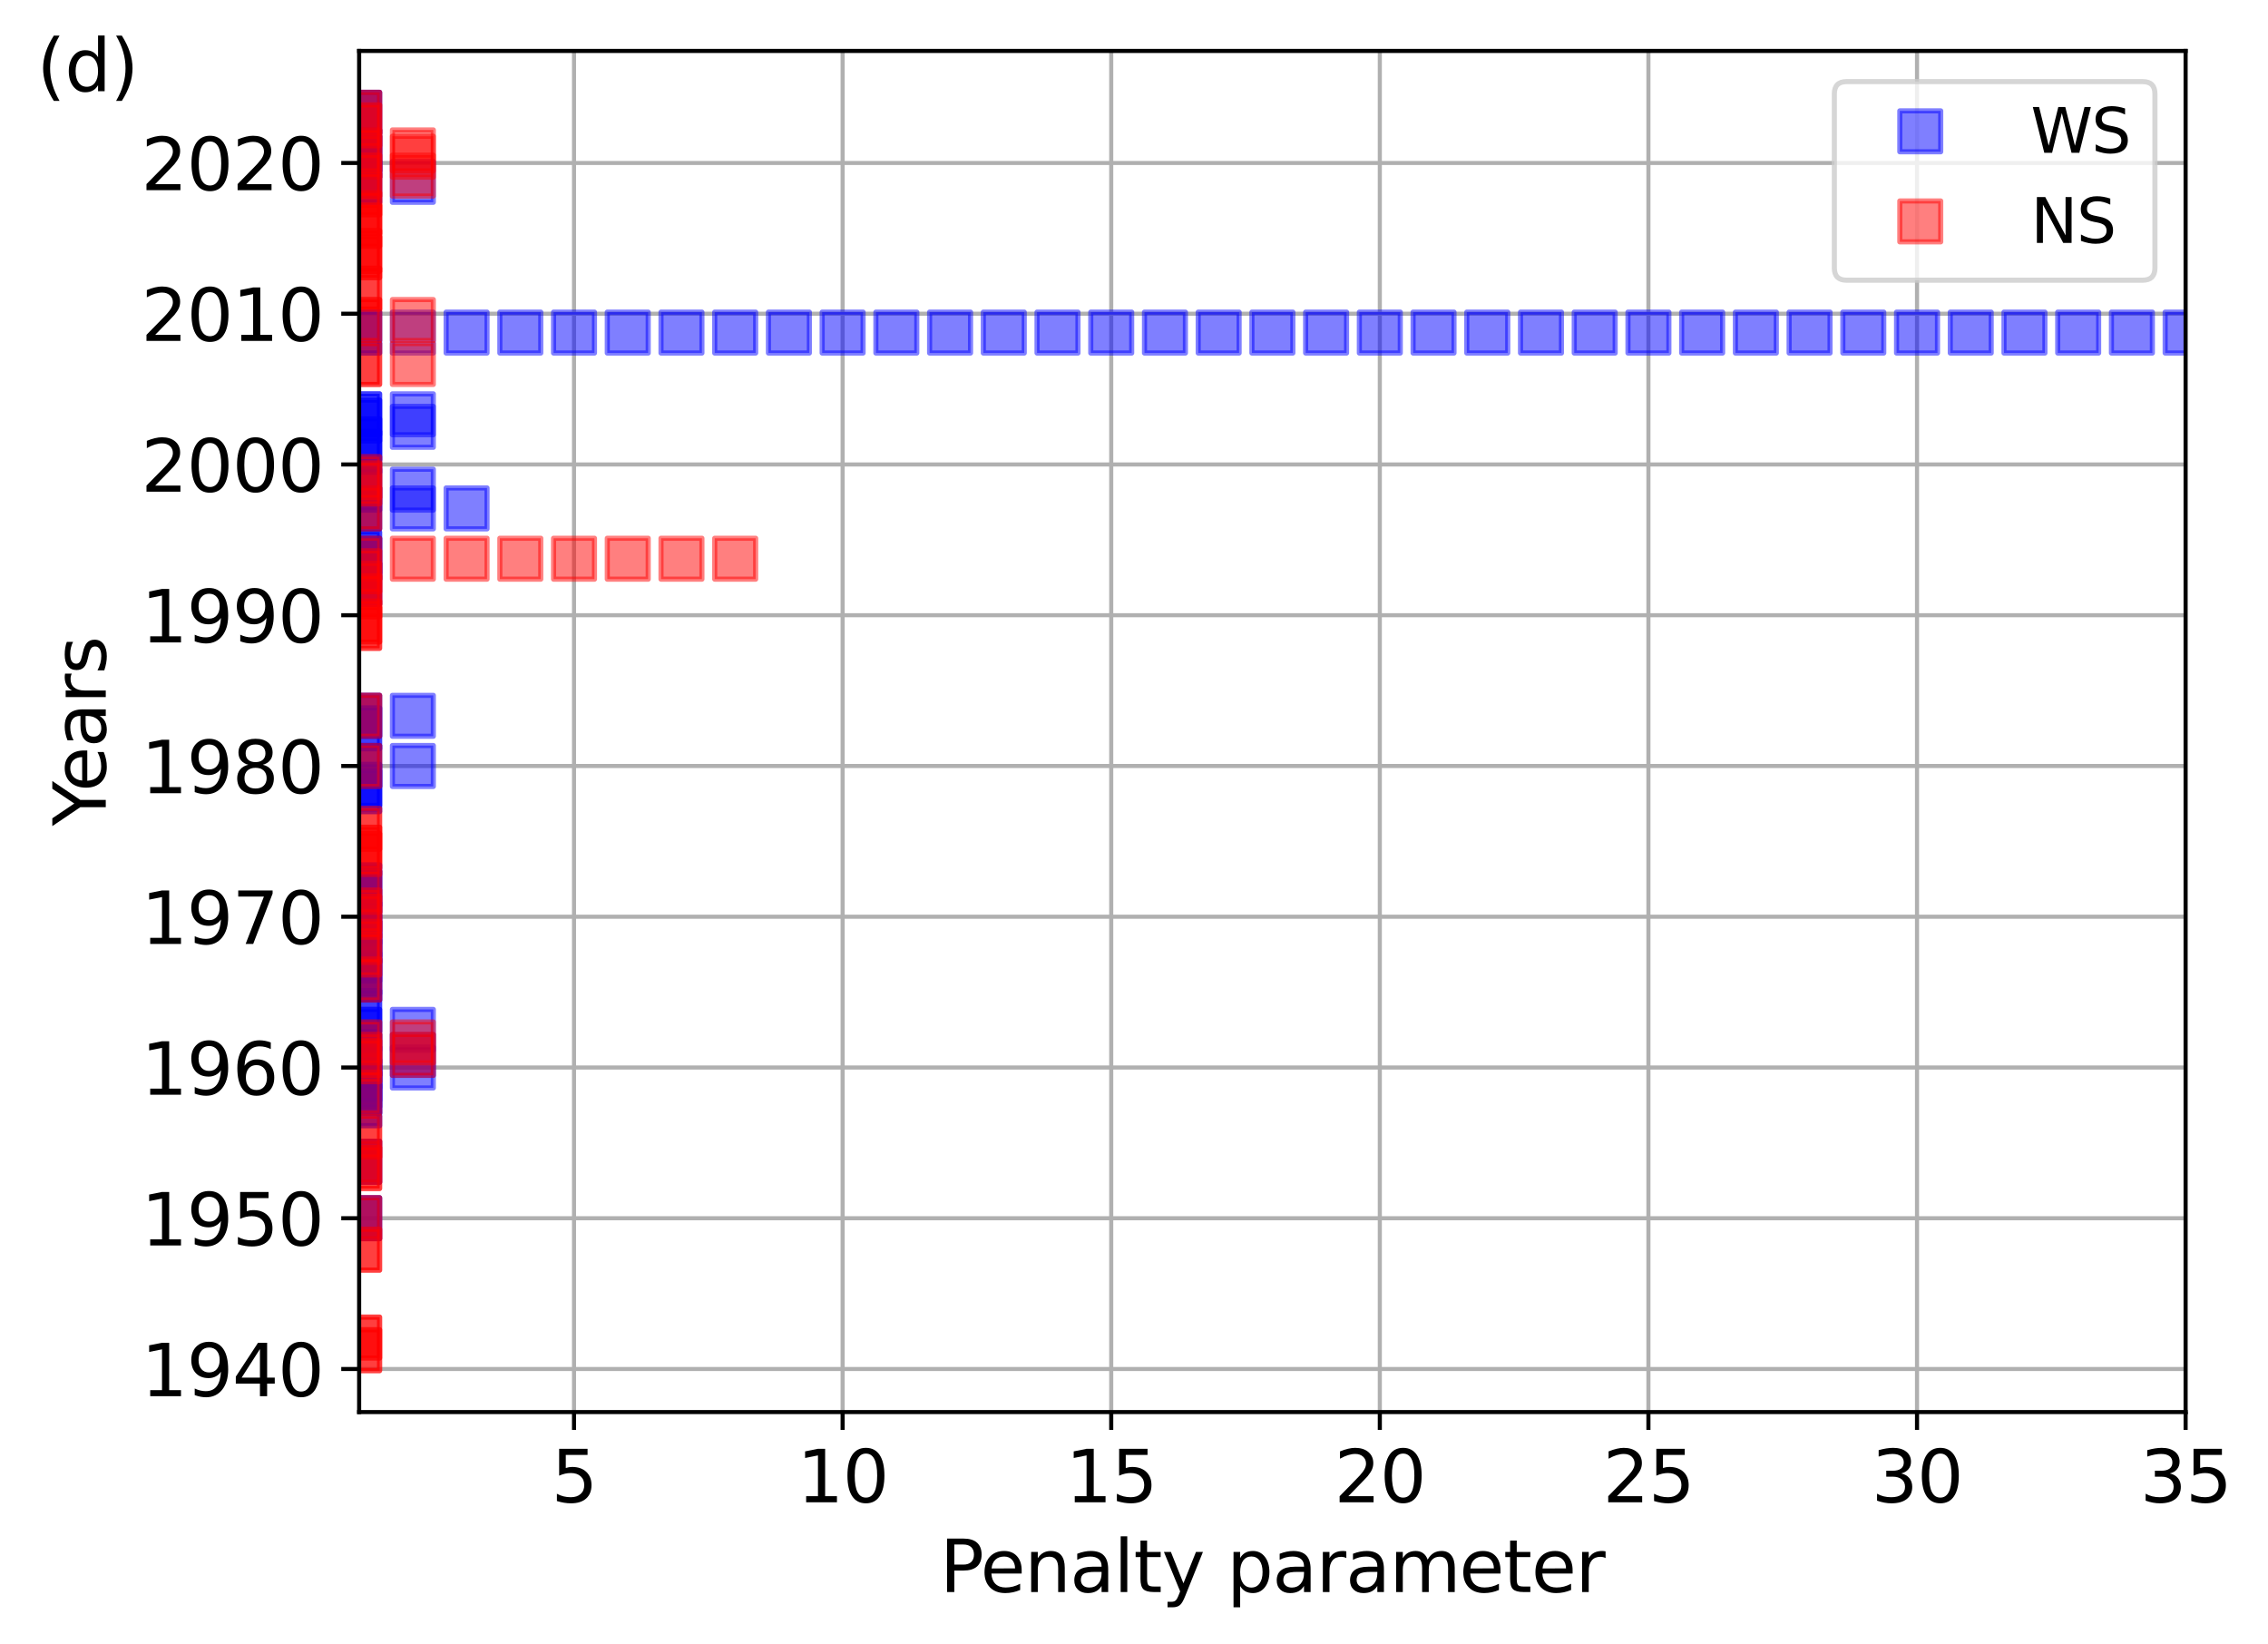 <?xml version="1.0" encoding="utf-8" standalone="no"?>
<!DOCTYPE svg PUBLIC "-//W3C//DTD SVG 1.1//EN"
  "http://www.w3.org/Graphics/SVG/1.1/DTD/svg11.dtd">
<svg xmlns:xlink="http://www.w3.org/1999/xlink" width="443.449pt" height="321.365pt" viewBox="0 0 443.449 321.365" xmlns="http://www.w3.org/2000/svg" version="1.1">
 <defs>
  <style type="text/css">*{stroke-linejoin: round; stroke-linecap: butt}</style>
 </defs>
 <g id="figure_1">
  <g id="patch_1">
   <path d="M 0 321.365 
L 443.449 321.365 
L 443.449 0 
L 0 0 
z
" style="fill: #ffffff"/>
  </g>
  <g id="axes_1">
   <g id="patch_2">
    <path d="M 70.221 276.066 
L 427.341 276.066 
L 427.341 9.954 
L 70.221 9.954 
z
" style="fill: #ffffff"/>
   </g>
   <g id="matplotlib.axis_1">
    <g id="xtick_1">
     <g id="line2d_1">
      <path d="M 112.235 276.066 
L 112.235 9.954 
" clip-path="url(#pf0f5690fc6)" style="fill: none; stroke: #b0b0b0; stroke-width: 0.8; stroke-linecap: square"/>
     </g>
     <g id="line2d_2">
      <defs>
       <path id="m8c3278b155" d="M 0 0 
L 0 3.5 
" style="stroke: #000000; stroke-width: 0.8"/>
      </defs>
      <g>
       <use xlink:href="#m8c3278b155" x="112.235" y="276.066" style="stroke: #000000; stroke-width: 0.8"/>
      </g>
     </g>
     <g id="text_1">
      <!-- 5 -->
      <g transform="translate(107.782 293.704) scale(0.14 -0.14)">
       <defs>
        <path id="DejaVuSans-35" d="M 691 4666 
L 3169 4666 
L 3169 4134 
L 1269 4134 
L 1269 2991 
Q 1406 3038 1543 3061 
Q 1681 3084 1819 3084 
Q 2600 3084 3056 2656 
Q 3513 2228 3513 1497 
Q 3513 744 3044 326 
Q 2575 -91 1722 -91 
Q 1428 -91 1123 -41 
Q 819 9 494 109 
L 494 744 
Q 775 591 1075 516 
Q 1375 441 1709 441 
Q 2250 441 2565 725 
Q 2881 1009 2881 1497 
Q 2881 1984 2565 2268 
Q 2250 2553 1709 2553 
Q 1456 2553 1204 2497 
Q 953 2441 691 2322 
L 691 4666 
z
" transform="scale(0.016)"/>
       </defs>
       <use xlink:href="#DejaVuSans-35"/>
      </g>
     </g>
    </g>
    <g id="xtick_2">
     <g id="line2d_3">
      <path d="M 164.753 276.066 
L 164.753 9.954 
" clip-path="url(#pf0f5690fc6)" style="fill: none; stroke: #b0b0b0; stroke-width: 0.8; stroke-linecap: square"/>
     </g>
     <g id="line2d_4">
      <g>
       <use xlink:href="#m8c3278b155" x="164.753" y="276.066" style="stroke: #000000; stroke-width: 0.8"/>
      </g>
     </g>
     <g id="text_2">
      <!-- 10 -->
      <g transform="translate(155.845 293.704) scale(0.14 -0.14)">
       <defs>
        <path id="DejaVuSans-31" d="M 794 531 
L 1825 531 
L 1825 4091 
L 703 3866 
L 703 4441 
L 1819 4666 
L 2450 4666 
L 2450 531 
L 3481 531 
L 3481 0 
L 794 0 
L 794 531 
z
" transform="scale(0.016)"/>
        <path id="DejaVuSans-30" d="M 2034 4250 
Q 1547 4250 1301 3770 
Q 1056 3291 1056 2328 
Q 1056 1369 1301 889 
Q 1547 409 2034 409 
Q 2525 409 2770 889 
Q 3016 1369 3016 2328 
Q 3016 3291 2770 3770 
Q 2525 4250 2034 4250 
z
M 2034 4750 
Q 2819 4750 3233 4129 
Q 3647 3509 3647 2328 
Q 3647 1150 3233 529 
Q 2819 -91 2034 -91 
Q 1250 -91 836 529 
Q 422 1150 422 2328 
Q 422 3509 836 4129 
Q 1250 4750 2034 4750 
z
" transform="scale(0.016)"/>
       </defs>
       <use xlink:href="#DejaVuSans-31"/>
       <use xlink:href="#DejaVuSans-30" x="63.623"/>
      </g>
     </g>
    </g>
    <g id="xtick_3">
     <g id="line2d_5">
      <path d="M 217.271 276.066 
L 217.271 9.954 
" clip-path="url(#pf0f5690fc6)" style="fill: none; stroke: #b0b0b0; stroke-width: 0.8; stroke-linecap: square"/>
     </g>
     <g id="line2d_6">
      <g>
       <use xlink:href="#m8c3278b155" x="217.271" y="276.066" style="stroke: #000000; stroke-width: 0.8"/>
      </g>
     </g>
     <g id="text_3">
      <!-- 15 -->
      <g transform="translate(208.363 293.704) scale(0.14 -0.14)">
       <use xlink:href="#DejaVuSans-31"/>
       <use xlink:href="#DejaVuSans-35" x="63.623"/>
      </g>
     </g>
    </g>
    <g id="xtick_4">
     <g id="line2d_7">
      <path d="M 269.788 276.066 
L 269.788 9.954 
" clip-path="url(#pf0f5690fc6)" style="fill: none; stroke: #b0b0b0; stroke-width: 0.8; stroke-linecap: square"/>
     </g>
     <g id="line2d_8">
      <g>
       <use xlink:href="#m8c3278b155" x="269.788" y="276.066" style="stroke: #000000; stroke-width: 0.8"/>
      </g>
     </g>
     <g id="text_4">
      <!-- 20 -->
      <g transform="translate(260.881 293.704) scale(0.14 -0.14)">
       <defs>
        <path id="DejaVuSans-32" d="M 1228 531 
L 3431 531 
L 3431 0 
L 469 0 
L 469 531 
Q 828 903 1448 1529 
Q 2069 2156 2228 2338 
Q 2531 2678 2651 2914 
Q 2772 3150 2772 3378 
Q 2772 3750 2511 3984 
Q 2250 4219 1831 4219 
Q 1534 4219 1204 4116 
Q 875 4013 500 3803 
L 500 4441 
Q 881 4594 1212 4672 
Q 1544 4750 1819 4750 
Q 2544 4750 2975 4387 
Q 3406 4025 3406 3419 
Q 3406 3131 3298 2873 
Q 3191 2616 2906 2266 
Q 2828 2175 2409 1742 
Q 1991 1309 1228 531 
z
" transform="scale(0.016)"/>
       </defs>
       <use xlink:href="#DejaVuSans-32"/>
       <use xlink:href="#DejaVuSans-30" x="63.623"/>
      </g>
     </g>
    </g>
    <g id="xtick_5">
     <g id="line2d_9">
      <path d="M 322.306 276.066 
L 322.306 9.954 
" clip-path="url(#pf0f5690fc6)" style="fill: none; stroke: #b0b0b0; stroke-width: 0.8; stroke-linecap: square"/>
     </g>
     <g id="line2d_10">
      <g>
       <use xlink:href="#m8c3278b155" x="322.306" y="276.066" style="stroke: #000000; stroke-width: 0.8"/>
      </g>
     </g>
     <g id="text_5">
      <!-- 25 -->
      <g transform="translate(313.398 293.704) scale(0.14 -0.14)">
       <use xlink:href="#DejaVuSans-32"/>
       <use xlink:href="#DejaVuSans-35" x="63.623"/>
      </g>
     </g>
    </g>
    <g id="xtick_6">
     <g id="line2d_11">
      <path d="M 374.824 276.066 
L 374.824 9.954 
" clip-path="url(#pf0f5690fc6)" style="fill: none; stroke: #b0b0b0; stroke-width: 0.8; stroke-linecap: square"/>
     </g>
     <g id="line2d_12">
      <g>
       <use xlink:href="#m8c3278b155" x="374.824" y="276.066" style="stroke: #000000; stroke-width: 0.8"/>
      </g>
     </g>
     <g id="text_6">
      <!-- 30 -->
      <g transform="translate(365.916 293.704) scale(0.14 -0.14)">
       <defs>
        <path id="DejaVuSans-33" d="M 2597 2516 
Q 3050 2419 3304 2112 
Q 3559 1806 3559 1356 
Q 3559 666 3084 287 
Q 2609 -91 1734 -91 
Q 1441 -91 1130 -33 
Q 819 25 488 141 
L 488 750 
Q 750 597 1062 519 
Q 1375 441 1716 441 
Q 2309 441 2620 675 
Q 2931 909 2931 1356 
Q 2931 1769 2642 2001 
Q 2353 2234 1838 2234 
L 1294 2234 
L 1294 2753 
L 1863 2753 
Q 2328 2753 2575 2939 
Q 2822 3125 2822 3475 
Q 2822 3834 2567 4026 
Q 2313 4219 1838 4219 
Q 1578 4219 1281 4162 
Q 984 4106 628 3988 
L 628 4550 
Q 988 4650 1302 4700 
Q 1616 4750 1894 4750 
Q 2613 4750 3031 4423 
Q 3450 4097 3450 3541 
Q 3450 3153 3228 2886 
Q 3006 2619 2597 2516 
z
" transform="scale(0.016)"/>
       </defs>
       <use xlink:href="#DejaVuSans-33"/>
       <use xlink:href="#DejaVuSans-30" x="63.623"/>
      </g>
     </g>
    </g>
    <g id="xtick_7">
     <g id="line2d_13">
      <path d="M 427.341 276.066 
L 427.341 9.954 
" clip-path="url(#pf0f5690fc6)" style="fill: none; stroke: #b0b0b0; stroke-width: 0.8; stroke-linecap: square"/>
     </g>
     <g id="line2d_14">
      <g>
       <use xlink:href="#m8c3278b155" x="427.341" y="276.066" style="stroke: #000000; stroke-width: 0.8"/>
      </g>
     </g>
     <g id="text_7">
      <!-- 35 -->
      <g transform="translate(418.434 293.704) scale(0.14 -0.14)">
       <use xlink:href="#DejaVuSans-33"/>
       <use xlink:href="#DejaVuSans-35" x="63.623"/>
      </g>
     </g>
    </g>
    <g id="text_8">
     <!-- Penalty parameter -->
     <g transform="translate(183.769 311.253) scale(0.14 -0.14)">
      <defs>
       <path id="DejaVuSans-50" d="M 1259 4147 
L 1259 2394 
L 2053 2394 
Q 2494 2394 2734 2622 
Q 2975 2850 2975 3272 
Q 2975 3691 2734 3919 
Q 2494 4147 2053 4147 
L 1259 4147 
z
M 628 4666 
L 2053 4666 
Q 2838 4666 3239 4311 
Q 3641 3956 3641 3272 
Q 3641 2581 3239 2228 
Q 2838 1875 2053 1875 
L 1259 1875 
L 1259 0 
L 628 0 
L 628 4666 
z
" transform="scale(0.016)"/>
       <path id="DejaVuSans-65" d="M 3597 1894 
L 3597 1613 
L 953 1613 
Q 991 1019 1311 708 
Q 1631 397 2203 397 
Q 2534 397 2845 478 
Q 3156 559 3463 722 
L 3463 178 
Q 3153 47 2828 -22 
Q 2503 -91 2169 -91 
Q 1331 -91 842 396 
Q 353 884 353 1716 
Q 353 2575 817 3079 
Q 1281 3584 2069 3584 
Q 2775 3584 3186 3129 
Q 3597 2675 3597 1894 
z
M 3022 2063 
Q 3016 2534 2758 2815 
Q 2500 3097 2075 3097 
Q 1594 3097 1305 2825 
Q 1016 2553 972 2059 
L 3022 2063 
z
" transform="scale(0.016)"/>
       <path id="DejaVuSans-6e" d="M 3513 2113 
L 3513 0 
L 2938 0 
L 2938 2094 
Q 2938 2591 2744 2837 
Q 2550 3084 2163 3084 
Q 1697 3084 1428 2787 
Q 1159 2491 1159 1978 
L 1159 0 
L 581 0 
L 581 3500 
L 1159 3500 
L 1159 2956 
Q 1366 3272 1645 3428 
Q 1925 3584 2291 3584 
Q 2894 3584 3203 3211 
Q 3513 2838 3513 2113 
z
" transform="scale(0.016)"/>
       <path id="DejaVuSans-61" d="M 2194 1759 
Q 1497 1759 1228 1600 
Q 959 1441 959 1056 
Q 959 750 1161 570 
Q 1363 391 1709 391 
Q 2188 391 2477 730 
Q 2766 1069 2766 1631 
L 2766 1759 
L 2194 1759 
z
M 3341 1997 
L 3341 0 
L 2766 0 
L 2766 531 
Q 2569 213 2275 61 
Q 1981 -91 1556 -91 
Q 1019 -91 701 211 
Q 384 513 384 1019 
Q 384 1609 779 1909 
Q 1175 2209 1959 2209 
L 2766 2209 
L 2766 2266 
Q 2766 2663 2505 2880 
Q 2244 3097 1772 3097 
Q 1472 3097 1187 3025 
Q 903 2953 641 2809 
L 641 3341 
Q 956 3463 1253 3523 
Q 1550 3584 1831 3584 
Q 2591 3584 2966 3190 
Q 3341 2797 3341 1997 
z
" transform="scale(0.016)"/>
       <path id="DejaVuSans-6c" d="M 603 4863 
L 1178 4863 
L 1178 0 
L 603 0 
L 603 4863 
z
" transform="scale(0.016)"/>
       <path id="DejaVuSans-74" d="M 1172 4494 
L 1172 3500 
L 2356 3500 
L 2356 3053 
L 1172 3053 
L 1172 1153 
Q 1172 725 1289 603 
Q 1406 481 1766 481 
L 2356 481 
L 2356 0 
L 1766 0 
Q 1100 0 847 248 
Q 594 497 594 1153 
L 594 3053 
L 172 3053 
L 172 3500 
L 594 3500 
L 594 4494 
L 1172 4494 
z
" transform="scale(0.016)"/>
       <path id="DejaVuSans-79" d="M 2059 -325 
Q 1816 -950 1584 -1140 
Q 1353 -1331 966 -1331 
L 506 -1331 
L 506 -850 
L 844 -850 
Q 1081 -850 1212 -737 
Q 1344 -625 1503 -206 
L 1606 56 
L 191 3500 
L 800 3500 
L 1894 763 
L 2988 3500 
L 3597 3500 
L 2059 -325 
z
" transform="scale(0.016)"/>
       <path id="DejaVuSans-20" transform="scale(0.016)"/>
       <path id="DejaVuSans-70" d="M 1159 525 
L 1159 -1331 
L 581 -1331 
L 581 3500 
L 1159 3500 
L 1159 2969 
Q 1341 3281 1617 3432 
Q 1894 3584 2278 3584 
Q 2916 3584 3314 3078 
Q 3713 2572 3713 1747 
Q 3713 922 3314 415 
Q 2916 -91 2278 -91 
Q 1894 -91 1617 61 
Q 1341 213 1159 525 
z
M 3116 1747 
Q 3116 2381 2855 2742 
Q 2594 3103 2138 3103 
Q 1681 3103 1420 2742 
Q 1159 2381 1159 1747 
Q 1159 1113 1420 752 
Q 1681 391 2138 391 
Q 2594 391 2855 752 
Q 3116 1113 3116 1747 
z
" transform="scale(0.016)"/>
       <path id="DejaVuSans-72" d="M 2631 2963 
Q 2534 3019 2420 3045 
Q 2306 3072 2169 3072 
Q 1681 3072 1420 2755 
Q 1159 2438 1159 1844 
L 1159 0 
L 581 0 
L 581 3500 
L 1159 3500 
L 1159 2956 
Q 1341 3275 1631 3429 
Q 1922 3584 2338 3584 
Q 2397 3584 2469 3576 
Q 2541 3569 2628 3553 
L 2631 2963 
z
" transform="scale(0.016)"/>
       <path id="DejaVuSans-6d" d="M 3328 2828 
Q 3544 3216 3844 3400 
Q 4144 3584 4550 3584 
Q 5097 3584 5394 3201 
Q 5691 2819 5691 2113 
L 5691 0 
L 5113 0 
L 5113 2094 
Q 5113 2597 4934 2840 
Q 4756 3084 4391 3084 
Q 3944 3084 3684 2787 
Q 3425 2491 3425 1978 
L 3425 0 
L 2847 0 
L 2847 2094 
Q 2847 2600 2669 2842 
Q 2491 3084 2119 3084 
Q 1678 3084 1418 2786 
Q 1159 2488 1159 1978 
L 1159 0 
L 581 0 
L 581 3500 
L 1159 3500 
L 1159 2956 
Q 1356 3278 1631 3431 
Q 1906 3584 2284 3584 
Q 2666 3584 2933 3390 
Q 3200 3197 3328 2828 
z
" transform="scale(0.016)"/>
      </defs>
      <use xlink:href="#DejaVuSans-50"/>
      <use xlink:href="#DejaVuSans-65" x="56.678"/>
      <use xlink:href="#DejaVuSans-6e" x="118.201"/>
      <use xlink:href="#DejaVuSans-61" x="181.58"/>
      <use xlink:href="#DejaVuSans-6c" x="242.859"/>
      <use xlink:href="#DejaVuSans-74" x="270.643"/>
      <use xlink:href="#DejaVuSans-79" x="309.852"/>
      <use xlink:href="#DejaVuSans-20" x="369.031"/>
      <use xlink:href="#DejaVuSans-70" x="400.818"/>
      <use xlink:href="#DejaVuSans-61" x="464.295"/>
      <use xlink:href="#DejaVuSans-72" x="525.574"/>
      <use xlink:href="#DejaVuSans-61" x="566.688"/>
      <use xlink:href="#DejaVuSans-6d" x="627.967"/>
      <use xlink:href="#DejaVuSans-65" x="725.379"/>
      <use xlink:href="#DejaVuSans-74" x="786.902"/>
      <use xlink:href="#DejaVuSans-65" x="826.111"/>
      <use xlink:href="#DejaVuSans-72" x="887.635"/>
     </g>
    </g>
   </g>
   <g id="matplotlib.axis_2">
    <g id="ytick_1">
     <g id="line2d_15">
      <path d="M 70.221 267.65 
L 427.341 267.65 
" clip-path="url(#pf0f5690fc6)" style="fill: none; stroke: #b0b0b0; stroke-width: 0.8; stroke-linecap: square"/>
     </g>
     <g id="line2d_16">
      <defs>
       <path id="m546b1e8128" d="M 0 0 
L -3.5 0 
" style="stroke: #000000; stroke-width: 0.8"/>
      </defs>
      <g>
       <use xlink:href="#m546b1e8128" x="70.221" y="267.65" style="stroke: #000000; stroke-width: 0.8"/>
      </g>
     </g>
     <g id="text_9">
      <!-- 1940 -->
      <g transform="translate(27.591 272.969) scale(0.14 -0.14)">
       <defs>
        <path id="DejaVuSans-39" d="M 703 97 
L 703 672 
Q 941 559 1184 500 
Q 1428 441 1663 441 
Q 2288 441 2617 861 
Q 2947 1281 2994 2138 
Q 2813 1869 2534 1725 
Q 2256 1581 1919 1581 
Q 1219 1581 811 2004 
Q 403 2428 403 3163 
Q 403 3881 828 4315 
Q 1253 4750 1959 4750 
Q 2769 4750 3195 4129 
Q 3622 3509 3622 2328 
Q 3622 1225 3098 567 
Q 2575 -91 1691 -91 
Q 1453 -91 1209 -44 
Q 966 3 703 97 
z
M 1959 2075 
Q 2384 2075 2632 2365 
Q 2881 2656 2881 3163 
Q 2881 3666 2632 3958 
Q 2384 4250 1959 4250 
Q 1534 4250 1286 3958 
Q 1038 3666 1038 3163 
Q 1038 2656 1286 2365 
Q 1534 2075 1959 2075 
z
" transform="scale(0.016)"/>
        <path id="DejaVuSans-34" d="M 2419 4116 
L 825 1625 
L 2419 1625 
L 2419 4116 
z
M 2253 4666 
L 3047 4666 
L 3047 1625 
L 3713 1625 
L 3713 1100 
L 3047 1100 
L 3047 0 
L 2419 0 
L 2419 1100 
L 313 1100 
L 313 1709 
L 2253 4666 
z
" transform="scale(0.016)"/>
       </defs>
       <use xlink:href="#DejaVuSans-31"/>
       <use xlink:href="#DejaVuSans-39" x="63.623"/>
       <use xlink:href="#DejaVuSans-34" x="127.246"/>
       <use xlink:href="#DejaVuSans-30" x="190.869"/>
      </g>
     </g>
    </g>
    <g id="ytick_2">
     <g id="line2d_17">
      <path d="M 70.221 238.172 
L 427.341 238.172 
" clip-path="url(#pf0f5690fc6)" style="fill: none; stroke: #b0b0b0; stroke-width: 0.8; stroke-linecap: square"/>
     </g>
     <g id="line2d_18">
      <g>
       <use xlink:href="#m546b1e8128" x="70.221" y="238.172" style="stroke: #000000; stroke-width: 0.8"/>
      </g>
     </g>
     <g id="text_10">
      <!-- 1950 -->
      <g transform="translate(27.591 243.491) scale(0.14 -0.14)">
       <use xlink:href="#DejaVuSans-31"/>
       <use xlink:href="#DejaVuSans-39" x="63.623"/>
       <use xlink:href="#DejaVuSans-35" x="127.246"/>
       <use xlink:href="#DejaVuSans-30" x="190.869"/>
      </g>
     </g>
    </g>
    <g id="ytick_3">
     <g id="line2d_19">
      <path d="M 70.221 208.703 
L 427.341 208.703 
" clip-path="url(#pf0f5690fc6)" style="fill: none; stroke: #b0b0b0; stroke-width: 0.8; stroke-linecap: square"/>
     </g>
     <g id="line2d_20">
      <g>
       <use xlink:href="#m546b1e8128" x="70.221" y="208.703" style="stroke: #000000; stroke-width: 0.8"/>
      </g>
     </g>
     <g id="text_11">
      <!-- 1960 -->
      <g transform="translate(27.591 214.022) scale(0.14 -0.14)">
       <defs>
        <path id="DejaVuSans-36" d="M 2113 2584 
Q 1688 2584 1439 2293 
Q 1191 2003 1191 1497 
Q 1191 994 1439 701 
Q 1688 409 2113 409 
Q 2538 409 2786 701 
Q 3034 994 3034 1497 
Q 3034 2003 2786 2293 
Q 2538 2584 2113 2584 
z
M 3366 4563 
L 3366 3988 
Q 3128 4100 2886 4159 
Q 2644 4219 2406 4219 
Q 1781 4219 1451 3797 
Q 1122 3375 1075 2522 
Q 1259 2794 1537 2939 
Q 1816 3084 2150 3084 
Q 2853 3084 3261 2657 
Q 3669 2231 3669 1497 
Q 3669 778 3244 343 
Q 2819 -91 2113 -91 
Q 1303 -91 875 529 
Q 447 1150 447 2328 
Q 447 3434 972 4092 
Q 1497 4750 2381 4750 
Q 2619 4750 2861 4703 
Q 3103 4656 3366 4563 
z
" transform="scale(0.016)"/>
       </defs>
       <use xlink:href="#DejaVuSans-31"/>
       <use xlink:href="#DejaVuSans-39" x="63.623"/>
       <use xlink:href="#DejaVuSans-36" x="127.246"/>
       <use xlink:href="#DejaVuSans-30" x="190.869"/>
      </g>
     </g>
    </g>
    <g id="ytick_4">
     <g id="line2d_21">
      <path d="M 70.221 179.225 
L 427.341 179.225 
" clip-path="url(#pf0f5690fc6)" style="fill: none; stroke: #b0b0b0; stroke-width: 0.8; stroke-linecap: square"/>
     </g>
     <g id="line2d_22">
      <g>
       <use xlink:href="#m546b1e8128" x="70.221" y="179.225" style="stroke: #000000; stroke-width: 0.8"/>
      </g>
     </g>
     <g id="text_12">
      <!-- 1970 -->
      <g transform="translate(27.591 184.544) scale(0.14 -0.14)">
       <defs>
        <path id="DejaVuSans-37" d="M 525 4666 
L 3525 4666 
L 3525 4397 
L 1831 0 
L 1172 0 
L 2766 4134 
L 525 4134 
L 525 4666 
z
" transform="scale(0.016)"/>
       </defs>
       <use xlink:href="#DejaVuSans-31"/>
       <use xlink:href="#DejaVuSans-39" x="63.623"/>
       <use xlink:href="#DejaVuSans-37" x="127.246"/>
       <use xlink:href="#DejaVuSans-30" x="190.869"/>
      </g>
     </g>
    </g>
    <g id="ytick_5">
     <g id="line2d_23">
      <path d="M 70.221 149.756 
L 427.341 149.756 
" clip-path="url(#pf0f5690fc6)" style="fill: none; stroke: #b0b0b0; stroke-width: 0.8; stroke-linecap: square"/>
     </g>
     <g id="line2d_24">
      <g>
       <use xlink:href="#m546b1e8128" x="70.221" y="149.756" style="stroke: #000000; stroke-width: 0.8"/>
      </g>
     </g>
     <g id="text_13">
      <!-- 1980 -->
      <g transform="translate(27.591 155.075) scale(0.14 -0.14)">
       <defs>
        <path id="DejaVuSans-38" d="M 2034 2216 
Q 1584 2216 1326 1975 
Q 1069 1734 1069 1313 
Q 1069 891 1326 650 
Q 1584 409 2034 409 
Q 2484 409 2743 651 
Q 3003 894 3003 1313 
Q 3003 1734 2745 1975 
Q 2488 2216 2034 2216 
z
M 1403 2484 
Q 997 2584 770 2862 
Q 544 3141 544 3541 
Q 544 4100 942 4425 
Q 1341 4750 2034 4750 
Q 2731 4750 3128 4425 
Q 3525 4100 3525 3541 
Q 3525 3141 3298 2862 
Q 3072 2584 2669 2484 
Q 3125 2378 3379 2068 
Q 3634 1759 3634 1313 
Q 3634 634 3220 271 
Q 2806 -91 2034 -91 
Q 1263 -91 848 271 
Q 434 634 434 1313 
Q 434 1759 690 2068 
Q 947 2378 1403 2484 
z
M 1172 3481 
Q 1172 3119 1398 2916 
Q 1625 2713 2034 2713 
Q 2441 2713 2670 2916 
Q 2900 3119 2900 3481 
Q 2900 3844 2670 4047 
Q 2441 4250 2034 4250 
Q 1625 4250 1398 4047 
Q 1172 3844 1172 3481 
z
" transform="scale(0.016)"/>
       </defs>
       <use xlink:href="#DejaVuSans-31"/>
       <use xlink:href="#DejaVuSans-39" x="63.623"/>
       <use xlink:href="#DejaVuSans-38" x="127.246"/>
       <use xlink:href="#DejaVuSans-30" x="190.869"/>
      </g>
     </g>
    </g>
    <g id="ytick_6">
     <g id="line2d_25">
      <path d="M 70.221 120.279 
L 427.341 120.279 
" clip-path="url(#pf0f5690fc6)" style="fill: none; stroke: #b0b0b0; stroke-width: 0.8; stroke-linecap: square"/>
     </g>
     <g id="line2d_26">
      <g>
       <use xlink:href="#m546b1e8128" x="70.221" y="120.279" style="stroke: #000000; stroke-width: 0.8"/>
      </g>
     </g>
     <g id="text_14">
      <!-- 1990 -->
      <g transform="translate(27.591 125.597) scale(0.14 -0.14)">
       <use xlink:href="#DejaVuSans-31"/>
       <use xlink:href="#DejaVuSans-39" x="63.623"/>
       <use xlink:href="#DejaVuSans-39" x="127.246"/>
       <use xlink:href="#DejaVuSans-30" x="190.869"/>
      </g>
     </g>
    </g>
    <g id="ytick_7">
     <g id="line2d_27">
      <path d="M 70.221 90.809 
L 427.341 90.809 
" clip-path="url(#pf0f5690fc6)" style="fill: none; stroke: #b0b0b0; stroke-width: 0.8; stroke-linecap: square"/>
     </g>
     <g id="line2d_28">
      <g>
       <use xlink:href="#m546b1e8128" x="70.221" y="90.809" style="stroke: #000000; stroke-width: 0.8"/>
      </g>
     </g>
     <g id="text_15">
      <!-- 2000 -->
      <g transform="translate(27.591 96.128) scale(0.14 -0.14)">
       <use xlink:href="#DejaVuSans-32"/>
       <use xlink:href="#DejaVuSans-30" x="63.623"/>
       <use xlink:href="#DejaVuSans-30" x="127.246"/>
       <use xlink:href="#DejaVuSans-30" x="190.869"/>
      </g>
     </g>
    </g>
    <g id="ytick_8">
     <g id="line2d_29">
      <path d="M 70.221 61.332 
L 427.341 61.332 
" clip-path="url(#pf0f5690fc6)" style="fill: none; stroke: #b0b0b0; stroke-width: 0.8; stroke-linecap: square"/>
     </g>
     <g id="line2d_30">
      <g>
       <use xlink:href="#m546b1e8128" x="70.221" y="61.332" style="stroke: #000000; stroke-width: 0.8"/>
      </g>
     </g>
     <g id="text_16">
      <!-- 2010 -->
      <g transform="translate(27.591 66.651) scale(0.14 -0.14)">
       <use xlink:href="#DejaVuSans-32"/>
       <use xlink:href="#DejaVuSans-30" x="63.623"/>
       <use xlink:href="#DejaVuSans-31" x="127.246"/>
       <use xlink:href="#DejaVuSans-30" x="190.869"/>
      </g>
     </g>
    </g>
    <g id="ytick_9">
     <g id="line2d_31">
      <path d="M 70.221 31.862 
L 427.341 31.862 
" clip-path="url(#pf0f5690fc6)" style="fill: none; stroke: #b0b0b0; stroke-width: 0.8; stroke-linecap: square"/>
     </g>
     <g id="line2d_32">
      <g>
       <use xlink:href="#m546b1e8128" x="70.221" y="31.862" style="stroke: #000000; stroke-width: 0.8"/>
      </g>
     </g>
     <g id="text_17">
      <!-- 2020 -->
      <g transform="translate(27.591 37.181) scale(0.14 -0.14)">
       <use xlink:href="#DejaVuSans-32"/>
       <use xlink:href="#DejaVuSans-30" x="63.623"/>
       <use xlink:href="#DejaVuSans-32" x="127.246"/>
       <use xlink:href="#DejaVuSans-30" x="190.869"/>
      </g>
     </g>
    </g>
    <g id="text_18">
     <!-- Years -->
     <g transform="translate(20.68 161.479) rotate(-90) scale(0.14 -0.14)">
      <defs>
       <path id="DejaVuSans-59" d="M -13 4666 
L 666 4666 
L 1959 2747 
L 3244 4666 
L 3922 4666 
L 2272 2222 
L 2272 0 
L 1638 0 
L 1638 2222 
L -13 4666 
z
" transform="scale(0.016)"/>
       <path id="DejaVuSans-73" d="M 2834 3397 
L 2834 2853 
Q 2591 2978 2328 3040 
Q 2066 3103 1784 3103 
Q 1356 3103 1142 2972 
Q 928 2841 928 2578 
Q 928 2378 1081 2264 
Q 1234 2150 1697 2047 
L 1894 2003 
Q 2506 1872 2764 1633 
Q 3022 1394 3022 966 
Q 3022 478 2636 193 
Q 2250 -91 1575 -91 
Q 1294 -91 989 -36 
Q 684 19 347 128 
L 347 722 
Q 666 556 975 473 
Q 1284 391 1588 391 
Q 1994 391 2212 530 
Q 2431 669 2431 922 
Q 2431 1156 2273 1281 
Q 2116 1406 1581 1522 
L 1381 1569 
Q 847 1681 609 1914 
Q 372 2147 372 2553 
Q 372 3047 722 3315 
Q 1072 3584 1716 3584 
Q 2034 3584 2315 3537 
Q 2597 3491 2834 3397 
z
" transform="scale(0.016)"/>
      </defs>
      <use xlink:href="#DejaVuSans-59"/>
      <use xlink:href="#DejaVuSans-65" x="47.834"/>
      <use xlink:href="#DejaVuSans-61" x="109.357"/>
      <use xlink:href="#DejaVuSans-72" x="170.637"/>
      <use xlink:href="#DejaVuSans-73" x="211.75"/>
     </g>
    </g>
   </g>
   <g id="line2d_33">
    <defs>
     <path id="mef76958b80" d="M -4 4 
L 4 4 
L 4 -4 
L -4 -4 
z
" style="stroke: #0000ff; stroke-opacity: 0.5; stroke-linejoin: miter"/>
    </defs>
    <g clip-path="url(#pf0f5690fc6)">
     <use xlink:href="#mef76958b80" x="70.221" y="238.172" style="fill: #0000ff; fill-opacity: 0.5; stroke: #0000ff; stroke-opacity: 0.5; stroke-linejoin: miter"/>
     <use xlink:href="#mef76958b80" x="70.221" y="227.125" style="fill: #0000ff; fill-opacity: 0.5; stroke: #0000ff; stroke-opacity: 0.5; stroke-linejoin: miter"/>
     <use xlink:href="#mef76958b80" x="70.221" y="216.078" style="fill: #0000ff; fill-opacity: 0.5; stroke: #0000ff; stroke-opacity: 0.5; stroke-linejoin: miter"/>
     <use xlink:href="#mef76958b80" x="70.221" y="213.625" style="fill: #0000ff; fill-opacity: 0.5; stroke: #0000ff; stroke-opacity: 0.5; stroke-linejoin: miter"/>
     <use xlink:href="#mef76958b80" x="70.221" y="212.391" style="fill: #0000ff; fill-opacity: 0.5; stroke: #0000ff; stroke-opacity: 0.5; stroke-linejoin: miter"/>
     <use xlink:href="#mef76958b80" x="70.221" y="211.172" style="fill: #0000ff; fill-opacity: 0.5; stroke: #0000ff; stroke-opacity: 0.5; stroke-linejoin: miter"/>
     <use xlink:href="#mef76958b80" x="70.221" y="208.703" style="fill: #0000ff; fill-opacity: 0.5; stroke: #0000ff; stroke-opacity: 0.5; stroke-linejoin: miter"/>
     <use xlink:href="#mef76958b80" x="70.221" y="206.242" style="fill: #0000ff; fill-opacity: 0.5; stroke: #0000ff; stroke-opacity: 0.5; stroke-linejoin: miter"/>
     <use xlink:href="#mef76958b80" x="70.221" y="201.344" style="fill: #0000ff; fill-opacity: 0.5; stroke: #0000ff; stroke-opacity: 0.5; stroke-linejoin: miter"/>
     <use xlink:href="#mef76958b80" x="70.221" y="197.656" style="fill: #0000ff; fill-opacity: 0.5; stroke: #0000ff; stroke-opacity: 0.5; stroke-linejoin: miter"/>
     <use xlink:href="#mef76958b80" x="70.221" y="191.507" style="fill: #0000ff; fill-opacity: 0.5; stroke: #0000ff; stroke-opacity: 0.5; stroke-linejoin: miter"/>
     <use xlink:href="#mef76958b80" x="70.221" y="190.289" style="fill: #0000ff; fill-opacity: 0.5; stroke: #0000ff; stroke-opacity: 0.5; stroke-linejoin: miter"/>
     <use xlink:href="#mef76958b80" x="70.221" y="187.819" style="fill: #0000ff; fill-opacity: 0.5; stroke: #0000ff; stroke-opacity: 0.5; stroke-linejoin: miter"/>
     <use xlink:href="#mef76958b80" x="70.221" y="184.148" style="fill: #0000ff; fill-opacity: 0.5; stroke: #0000ff; stroke-opacity: 0.5; stroke-linejoin: miter"/>
     <use xlink:href="#mef76958b80" x="70.221" y="182.913" style="fill: #0000ff; fill-opacity: 0.5; stroke: #0000ff; stroke-opacity: 0.5; stroke-linejoin: miter"/>
     <use xlink:href="#mef76958b80" x="70.221" y="180.46" style="fill: #0000ff; fill-opacity: 0.5; stroke: #0000ff; stroke-opacity: 0.5; stroke-linejoin: miter"/>
     <use xlink:href="#mef76958b80" x="70.221" y="174.319" style="fill: #0000ff; fill-opacity: 0.5; stroke: #0000ff; stroke-opacity: 0.5; stroke-linejoin: miter"/>
     <use xlink:href="#mef76958b80" x="70.221" y="173.085" style="fill: #0000ff; fill-opacity: 0.5; stroke: #0000ff; stroke-opacity: 0.5; stroke-linejoin: miter"/>
     <use xlink:href="#mef76958b80" x="70.221" y="154.678" style="fill: #0000ff; fill-opacity: 0.5; stroke: #0000ff; stroke-opacity: 0.5; stroke-linejoin: miter"/>
     <use xlink:href="#mef76958b80" x="70.221" y="153.444" style="fill: #0000ff; fill-opacity: 0.5; stroke: #0000ff; stroke-opacity: 0.5; stroke-linejoin: miter"/>
     <use xlink:href="#mef76958b80" x="70.221" y="149.756" style="fill: #0000ff; fill-opacity: 0.5; stroke: #0000ff; stroke-opacity: 0.5; stroke-linejoin: miter"/>
     <use xlink:href="#mef76958b80" x="70.221" y="142.397" style="fill: #0000ff; fill-opacity: 0.5; stroke: #0000ff; stroke-opacity: 0.5; stroke-linejoin: miter"/>
     <use xlink:href="#mef76958b80" x="70.221" y="139.944" style="fill: #0000ff; fill-opacity: 0.5; stroke: #0000ff; stroke-opacity: 0.5; stroke-linejoin: miter"/>
     <use xlink:href="#mef76958b80" x="70.221" y="114.138" style="fill: #0000ff; fill-opacity: 0.5; stroke: #0000ff; stroke-opacity: 0.5; stroke-linejoin: miter"/>
     <use xlink:href="#mef76958b80" x="70.221" y="109.232" style="fill: #0000ff; fill-opacity: 0.5; stroke: #0000ff; stroke-opacity: 0.5; stroke-linejoin: miter"/>
     <use xlink:href="#mef76958b80" x="70.221" y="108.013" style="fill: #0000ff; fill-opacity: 0.5; stroke: #0000ff; stroke-opacity: 0.5; stroke-linejoin: miter"/>
     <use xlink:href="#mef76958b80" x="70.221" y="99.395" style="fill: #0000ff; fill-opacity: 0.5; stroke: #0000ff; stroke-opacity: 0.5; stroke-linejoin: miter"/>
     <use xlink:href="#mef76958b80" x="70.221" y="95.732" style="fill: #0000ff; fill-opacity: 0.5; stroke: #0000ff; stroke-opacity: 0.5; stroke-linejoin: miter"/>
     <use xlink:href="#mef76958b80" x="70.221" y="88.348" style="fill: #0000ff; fill-opacity: 0.5; stroke: #0000ff; stroke-opacity: 0.5; stroke-linejoin: miter"/>
     <use xlink:href="#mef76958b80" x="70.221" y="85.895" style="fill: #0000ff; fill-opacity: 0.5; stroke: #0000ff; stroke-opacity: 0.5; stroke-linejoin: miter"/>
     <use xlink:href="#mef76958b80" x="70.221" y="82.215" style="fill: #0000ff; fill-opacity: 0.5; stroke: #0000ff; stroke-opacity: 0.5; stroke-linejoin: miter"/>
     <use xlink:href="#mef76958b80" x="70.221" y="80.997" style="fill: #0000ff; fill-opacity: 0.5; stroke: #0000ff; stroke-opacity: 0.5; stroke-linejoin: miter"/>
     <use xlink:href="#mef76958b80" x="70.221" y="65.019" style="fill: #0000ff; fill-opacity: 0.5; stroke: #0000ff; stroke-opacity: 0.5; stroke-linejoin: miter"/>
     <use xlink:href="#mef76958b80" x="70.221" y="35.55" style="fill: #0000ff; fill-opacity: 0.5; stroke: #0000ff; stroke-opacity: 0.5; stroke-linejoin: miter"/>
     <use xlink:href="#mef76958b80" x="70.221" y="30.636" style="fill: #0000ff; fill-opacity: 0.5; stroke: #0000ff; stroke-opacity: 0.5; stroke-linejoin: miter"/>
     <use xlink:href="#mef76958b80" x="70.221" y="29.401" style="fill: #0000ff; fill-opacity: 0.5; stroke: #0000ff; stroke-opacity: 0.5; stroke-linejoin: miter"/>
     <use xlink:href="#mef76958b80" x="70.221" y="22.05" style="fill: #0000ff; fill-opacity: 0.5; stroke: #0000ff; stroke-opacity: 0.5; stroke-linejoin: miter"/>
    </g>
   </g>
   <g id="line2d_34">
    <defs>
     <path id="m5266017c3f" d="M -4 4 
L 4 4 
L 4 -4 
L -4 -4 
z
" style="stroke: #ff0000; stroke-opacity: 0.5; stroke-linejoin: miter"/>
    </defs>
    <g clip-path="url(#pf0f5690fc6)">
     <use xlink:href="#m5266017c3f" x="70.221" y="263.97" style="fill: #ff0000; fill-opacity: 0.5; stroke: #ff0000; stroke-opacity: 0.5; stroke-linejoin: miter"/>
     <use xlink:href="#m5266017c3f" x="70.221" y="261.501" style="fill: #ff0000; fill-opacity: 0.5; stroke: #ff0000; stroke-opacity: 0.5; stroke-linejoin: miter"/>
     <use xlink:href="#m5266017c3f" x="70.221" y="244.321" style="fill: #ff0000; fill-opacity: 0.5; stroke: #ff0000; stroke-opacity: 0.5; stroke-linejoin: miter"/>
     <use xlink:href="#m5266017c3f" x="70.221" y="238.172" style="fill: #ff0000; fill-opacity: 0.5; stroke: #ff0000; stroke-opacity: 0.5; stroke-linejoin: miter"/>
     <use xlink:href="#m5266017c3f" x="70.221" y="228.36" style="fill: #ff0000; fill-opacity: 0.5; stroke: #ff0000; stroke-opacity: 0.5; stroke-linejoin: miter"/>
     <use xlink:href="#m5266017c3f" x="70.221" y="227.125" style="fill: #ff0000; fill-opacity: 0.5; stroke: #ff0000; stroke-opacity: 0.5; stroke-linejoin: miter"/>
     <use xlink:href="#m5266017c3f" x="70.221" y="222.219" style="fill: #ff0000; fill-opacity: 0.5; stroke: #ff0000; stroke-opacity: 0.5; stroke-linejoin: miter"/>
     <use xlink:href="#m5266017c3f" x="70.221" y="213.625" style="fill: #ff0000; fill-opacity: 0.5; stroke: #ff0000; stroke-opacity: 0.5; stroke-linejoin: miter"/>
     <use xlink:href="#m5266017c3f" x="70.221" y="207.476" style="fill: #ff0000; fill-opacity: 0.5; stroke: #ff0000; stroke-opacity: 0.5; stroke-linejoin: miter"/>
     <use xlink:href="#m5266017c3f" x="70.221" y="206.242" style="fill: #ff0000; fill-opacity: 0.5; stroke: #ff0000; stroke-opacity: 0.5; stroke-linejoin: miter"/>
     <use xlink:href="#m5266017c3f" x="70.221" y="203.789" style="fill: #ff0000; fill-opacity: 0.5; stroke: #ff0000; stroke-opacity: 0.5; stroke-linejoin: miter"/>
     <use xlink:href="#m5266017c3f" x="70.221" y="191.507" style="fill: #ff0000; fill-opacity: 0.5; stroke: #ff0000; stroke-opacity: 0.5; stroke-linejoin: miter"/>
     <use xlink:href="#m5266017c3f" x="70.221" y="186.609" style="fill: #ff0000; fill-opacity: 0.5; stroke: #ff0000; stroke-opacity: 0.5; stroke-linejoin: miter"/>
     <use xlink:href="#m5266017c3f" x="70.221" y="184.148" style="fill: #ff0000; fill-opacity: 0.5; stroke: #ff0000; stroke-opacity: 0.5; stroke-linejoin: miter"/>
     <use xlink:href="#m5266017c3f" x="70.221" y="179.225" style="fill: #ff0000; fill-opacity: 0.5; stroke: #ff0000; stroke-opacity: 0.5; stroke-linejoin: miter"/>
     <use xlink:href="#m5266017c3f" x="70.221" y="178.007" style="fill: #ff0000; fill-opacity: 0.5; stroke: #ff0000; stroke-opacity: 0.5; stroke-linejoin: miter"/>
     <use xlink:href="#m5266017c3f" x="70.221" y="174.319" style="fill: #ff0000; fill-opacity: 0.5; stroke: #ff0000; stroke-opacity: 0.5; stroke-linejoin: miter"/>
     <use xlink:href="#m5266017c3f" x="70.221" y="166.96" style="fill: #ff0000; fill-opacity: 0.5; stroke: #ff0000; stroke-opacity: 0.5; stroke-linejoin: miter"/>
     <use xlink:href="#m5266017c3f" x="70.221" y="165.725" style="fill: #ff0000; fill-opacity: 0.5; stroke: #ff0000; stroke-opacity: 0.5; stroke-linejoin: miter"/>
     <use xlink:href="#m5266017c3f" x="70.221" y="162.038" style="fill: #ff0000; fill-opacity: 0.5; stroke: #ff0000; stroke-opacity: 0.5; stroke-linejoin: miter"/>
     <use xlink:href="#m5266017c3f" x="70.221" y="149.756" style="fill: #ff0000; fill-opacity: 0.5; stroke: #ff0000; stroke-opacity: 0.5; stroke-linejoin: miter"/>
     <use xlink:href="#m5266017c3f" x="70.221" y="139.944" style="fill: #ff0000; fill-opacity: 0.5; stroke: #ff0000; stroke-opacity: 0.5; stroke-linejoin: miter"/>
     <use xlink:href="#m5266017c3f" x="70.221" y="122.748" style="fill: #ff0000; fill-opacity: 0.5; stroke: #ff0000; stroke-opacity: 0.5; stroke-linejoin: miter"/>
     <use xlink:href="#m5266017c3f" x="70.221" y="121.513" style="fill: #ff0000; fill-opacity: 0.5; stroke: #ff0000; stroke-opacity: 0.5; stroke-linejoin: miter"/>
     <use xlink:href="#m5266017c3f" x="70.221" y="116.607" style="fill: #ff0000; fill-opacity: 0.5; stroke: #ff0000; stroke-opacity: 0.5; stroke-linejoin: miter"/>
     <use xlink:href="#m5266017c3f" x="70.221" y="114.138" style="fill: #ff0000; fill-opacity: 0.5; stroke: #ff0000; stroke-opacity: 0.5; stroke-linejoin: miter"/>
     <use xlink:href="#m5266017c3f" x="70.221" y="111.685" style="fill: #ff0000; fill-opacity: 0.5; stroke: #ff0000; stroke-opacity: 0.5; stroke-linejoin: miter"/>
     <use xlink:href="#m5266017c3f" x="70.221" y="109.232" style="fill: #ff0000; fill-opacity: 0.5; stroke: #ff0000; stroke-opacity: 0.5; stroke-linejoin: miter"/>
     <use xlink:href="#m5266017c3f" x="70.221" y="99.395" style="fill: #ff0000; fill-opacity: 0.5; stroke: #ff0000; stroke-opacity: 0.5; stroke-linejoin: miter"/>
     <use xlink:href="#m5266017c3f" x="70.221" y="94.497" style="fill: #ff0000; fill-opacity: 0.5; stroke: #ff0000; stroke-opacity: 0.5; stroke-linejoin: miter"/>
     <use xlink:href="#m5266017c3f" x="70.221" y="93.278" style="fill: #ff0000; fill-opacity: 0.5; stroke: #ff0000; stroke-opacity: 0.5; stroke-linejoin: miter"/>
     <use xlink:href="#m5266017c3f" x="70.221" y="71.16" style="fill: #ff0000; fill-opacity: 0.5; stroke: #ff0000; stroke-opacity: 0.5; stroke-linejoin: miter"/>
     <use xlink:href="#m5266017c3f" x="70.221" y="62.566" style="fill: #ff0000; fill-opacity: 0.5; stroke: #ff0000; stroke-opacity: 0.5; stroke-linejoin: miter"/>
     <use xlink:href="#m5266017c3f" x="70.221" y="56.426" style="fill: #ff0000; fill-opacity: 0.5; stroke: #ff0000; stroke-opacity: 0.5; stroke-linejoin: miter"/>
     <use xlink:href="#m5266017c3f" x="70.221" y="50.285" style="fill: #ff0000; fill-opacity: 0.5; stroke: #ff0000; stroke-opacity: 0.5; stroke-linejoin: miter"/>
     <use xlink:href="#m5266017c3f" x="70.221" y="49.066" style="fill: #ff0000; fill-opacity: 0.5; stroke: #ff0000; stroke-opacity: 0.5; stroke-linejoin: miter"/>
     <use xlink:href="#m5266017c3f" x="70.221" y="44.144" style="fill: #ff0000; fill-opacity: 0.5; stroke: #ff0000; stroke-opacity: 0.5; stroke-linejoin: miter"/>
     <use xlink:href="#m5266017c3f" x="70.221" y="41.683" style="fill: #ff0000; fill-opacity: 0.5; stroke: #ff0000; stroke-opacity: 0.5; stroke-linejoin: miter"/>
     <use xlink:href="#m5266017c3f" x="70.221" y="38.003" style="fill: #ff0000; fill-opacity: 0.5; stroke: #ff0000; stroke-opacity: 0.5; stroke-linejoin: miter"/>
     <use xlink:href="#m5266017c3f" x="70.221" y="34.332" style="fill: #ff0000; fill-opacity: 0.5; stroke: #ff0000; stroke-opacity: 0.5; stroke-linejoin: miter"/>
     <use xlink:href="#m5266017c3f" x="70.221" y="30.636" style="fill: #ff0000; fill-opacity: 0.5; stroke: #ff0000; stroke-opacity: 0.5; stroke-linejoin: miter"/>
     <use xlink:href="#m5266017c3f" x="70.221" y="29.401" style="fill: #ff0000; fill-opacity: 0.5; stroke: #ff0000; stroke-opacity: 0.5; stroke-linejoin: miter"/>
     <use xlink:href="#m5266017c3f" x="70.221" y="24.503" style="fill: #ff0000; fill-opacity: 0.5; stroke: #ff0000; stroke-opacity: 0.5; stroke-linejoin: miter"/>
     <use xlink:href="#m5266017c3f" x="70.221" y="22.05" style="fill: #ff0000; fill-opacity: 0.5; stroke: #ff0000; stroke-opacity: 0.5; stroke-linejoin: miter"/>
    </g>
   </g>
   <g id="line2d_35">
    <g clip-path="url(#pf0f5690fc6)">
     <use xlink:href="#mef76958b80" x="70.221" y="238.172" style="fill: #0000ff; fill-opacity: 0.5; stroke: #0000ff; stroke-opacity: 0.5; stroke-linejoin: miter"/>
     <use xlink:href="#mef76958b80" x="70.221" y="227.125" style="fill: #0000ff; fill-opacity: 0.5; stroke: #0000ff; stroke-opacity: 0.5; stroke-linejoin: miter"/>
     <use xlink:href="#mef76958b80" x="70.221" y="216.078" style="fill: #0000ff; fill-opacity: 0.5; stroke: #0000ff; stroke-opacity: 0.5; stroke-linejoin: miter"/>
     <use xlink:href="#mef76958b80" x="70.221" y="213.625" style="fill: #0000ff; fill-opacity: 0.5; stroke: #0000ff; stroke-opacity: 0.5; stroke-linejoin: miter"/>
     <use xlink:href="#mef76958b80" x="70.221" y="212.391" style="fill: #0000ff; fill-opacity: 0.5; stroke: #0000ff; stroke-opacity: 0.5; stroke-linejoin: miter"/>
     <use xlink:href="#mef76958b80" x="70.221" y="211.172" style="fill: #0000ff; fill-opacity: 0.5; stroke: #0000ff; stroke-opacity: 0.5; stroke-linejoin: miter"/>
     <use xlink:href="#mef76958b80" x="70.221" y="208.703" style="fill: #0000ff; fill-opacity: 0.5; stroke: #0000ff; stroke-opacity: 0.5; stroke-linejoin: miter"/>
     <use xlink:href="#mef76958b80" x="70.221" y="206.242" style="fill: #0000ff; fill-opacity: 0.5; stroke: #0000ff; stroke-opacity: 0.5; stroke-linejoin: miter"/>
     <use xlink:href="#mef76958b80" x="70.221" y="201.344" style="fill: #0000ff; fill-opacity: 0.5; stroke: #0000ff; stroke-opacity: 0.5; stroke-linejoin: miter"/>
     <use xlink:href="#mef76958b80" x="70.221" y="197.656" style="fill: #0000ff; fill-opacity: 0.5; stroke: #0000ff; stroke-opacity: 0.5; stroke-linejoin: miter"/>
     <use xlink:href="#mef76958b80" x="70.221" y="191.507" style="fill: #0000ff; fill-opacity: 0.5; stroke: #0000ff; stroke-opacity: 0.5; stroke-linejoin: miter"/>
     <use xlink:href="#mef76958b80" x="70.221" y="190.289" style="fill: #0000ff; fill-opacity: 0.5; stroke: #0000ff; stroke-opacity: 0.5; stroke-linejoin: miter"/>
     <use xlink:href="#mef76958b80" x="70.221" y="187.819" style="fill: #0000ff; fill-opacity: 0.5; stroke: #0000ff; stroke-opacity: 0.5; stroke-linejoin: miter"/>
     <use xlink:href="#mef76958b80" x="70.221" y="184.148" style="fill: #0000ff; fill-opacity: 0.5; stroke: #0000ff; stroke-opacity: 0.5; stroke-linejoin: miter"/>
     <use xlink:href="#mef76958b80" x="70.221" y="182.913" style="fill: #0000ff; fill-opacity: 0.5; stroke: #0000ff; stroke-opacity: 0.5; stroke-linejoin: miter"/>
     <use xlink:href="#mef76958b80" x="70.221" y="180.46" style="fill: #0000ff; fill-opacity: 0.5; stroke: #0000ff; stroke-opacity: 0.5; stroke-linejoin: miter"/>
     <use xlink:href="#mef76958b80" x="70.221" y="174.319" style="fill: #0000ff; fill-opacity: 0.5; stroke: #0000ff; stroke-opacity: 0.5; stroke-linejoin: miter"/>
     <use xlink:href="#mef76958b80" x="70.221" y="173.085" style="fill: #0000ff; fill-opacity: 0.5; stroke: #0000ff; stroke-opacity: 0.5; stroke-linejoin: miter"/>
     <use xlink:href="#mef76958b80" x="70.221" y="154.678" style="fill: #0000ff; fill-opacity: 0.5; stroke: #0000ff; stroke-opacity: 0.5; stroke-linejoin: miter"/>
     <use xlink:href="#mef76958b80" x="70.221" y="153.444" style="fill: #0000ff; fill-opacity: 0.5; stroke: #0000ff; stroke-opacity: 0.5; stroke-linejoin: miter"/>
     <use xlink:href="#mef76958b80" x="70.221" y="149.756" style="fill: #0000ff; fill-opacity: 0.5; stroke: #0000ff; stroke-opacity: 0.5; stroke-linejoin: miter"/>
     <use xlink:href="#mef76958b80" x="70.221" y="142.397" style="fill: #0000ff; fill-opacity: 0.5; stroke: #0000ff; stroke-opacity: 0.5; stroke-linejoin: miter"/>
     <use xlink:href="#mef76958b80" x="70.221" y="139.944" style="fill: #0000ff; fill-opacity: 0.5; stroke: #0000ff; stroke-opacity: 0.5; stroke-linejoin: miter"/>
     <use xlink:href="#mef76958b80" x="70.221" y="114.138" style="fill: #0000ff; fill-opacity: 0.5; stroke: #0000ff; stroke-opacity: 0.5; stroke-linejoin: miter"/>
     <use xlink:href="#mef76958b80" x="70.221" y="109.232" style="fill: #0000ff; fill-opacity: 0.5; stroke: #0000ff; stroke-opacity: 0.5; stroke-linejoin: miter"/>
     <use xlink:href="#mef76958b80" x="70.221" y="108.013" style="fill: #0000ff; fill-opacity: 0.5; stroke: #0000ff; stroke-opacity: 0.5; stroke-linejoin: miter"/>
     <use xlink:href="#mef76958b80" x="70.221" y="99.395" style="fill: #0000ff; fill-opacity: 0.5; stroke: #0000ff; stroke-opacity: 0.5; stroke-linejoin: miter"/>
     <use xlink:href="#mef76958b80" x="70.221" y="95.732" style="fill: #0000ff; fill-opacity: 0.5; stroke: #0000ff; stroke-opacity: 0.5; stroke-linejoin: miter"/>
     <use xlink:href="#mef76958b80" x="70.221" y="88.348" style="fill: #0000ff; fill-opacity: 0.5; stroke: #0000ff; stroke-opacity: 0.5; stroke-linejoin: miter"/>
     <use xlink:href="#mef76958b80" x="70.221" y="85.895" style="fill: #0000ff; fill-opacity: 0.5; stroke: #0000ff; stroke-opacity: 0.5; stroke-linejoin: miter"/>
     <use xlink:href="#mef76958b80" x="70.221" y="82.215" style="fill: #0000ff; fill-opacity: 0.5; stroke: #0000ff; stroke-opacity: 0.5; stroke-linejoin: miter"/>
     <use xlink:href="#mef76958b80" x="70.221" y="80.997" style="fill: #0000ff; fill-opacity: 0.5; stroke: #0000ff; stroke-opacity: 0.5; stroke-linejoin: miter"/>
     <use xlink:href="#mef76958b80" x="70.221" y="65.019" style="fill: #0000ff; fill-opacity: 0.5; stroke: #0000ff; stroke-opacity: 0.5; stroke-linejoin: miter"/>
     <use xlink:href="#mef76958b80" x="70.221" y="35.55" style="fill: #0000ff; fill-opacity: 0.5; stroke: #0000ff; stroke-opacity: 0.5; stroke-linejoin: miter"/>
     <use xlink:href="#mef76958b80" x="70.221" y="30.636" style="fill: #0000ff; fill-opacity: 0.5; stroke: #0000ff; stroke-opacity: 0.5; stroke-linejoin: miter"/>
     <use xlink:href="#mef76958b80" x="70.221" y="29.401" style="fill: #0000ff; fill-opacity: 0.5; stroke: #0000ff; stroke-opacity: 0.5; stroke-linejoin: miter"/>
     <use xlink:href="#mef76958b80" x="70.221" y="22.05" style="fill: #0000ff; fill-opacity: 0.5; stroke: #0000ff; stroke-opacity: 0.5; stroke-linejoin: miter"/>
    </g>
   </g>
   <g id="line2d_36">
    <g clip-path="url(#pf0f5690fc6)">
     <use xlink:href="#m5266017c3f" x="70.221" y="263.97" style="fill: #ff0000; fill-opacity: 0.5; stroke: #ff0000; stroke-opacity: 0.5; stroke-linejoin: miter"/>
     <use xlink:href="#m5266017c3f" x="70.221" y="261.501" style="fill: #ff0000; fill-opacity: 0.5; stroke: #ff0000; stroke-opacity: 0.5; stroke-linejoin: miter"/>
     <use xlink:href="#m5266017c3f" x="70.221" y="244.321" style="fill: #ff0000; fill-opacity: 0.5; stroke: #ff0000; stroke-opacity: 0.5; stroke-linejoin: miter"/>
     <use xlink:href="#m5266017c3f" x="70.221" y="238.172" style="fill: #ff0000; fill-opacity: 0.5; stroke: #ff0000; stroke-opacity: 0.5; stroke-linejoin: miter"/>
     <use xlink:href="#m5266017c3f" x="70.221" y="228.36" style="fill: #ff0000; fill-opacity: 0.5; stroke: #ff0000; stroke-opacity: 0.5; stroke-linejoin: miter"/>
     <use xlink:href="#m5266017c3f" x="70.221" y="227.125" style="fill: #ff0000; fill-opacity: 0.5; stroke: #ff0000; stroke-opacity: 0.5; stroke-linejoin: miter"/>
     <use xlink:href="#m5266017c3f" x="70.221" y="222.219" style="fill: #ff0000; fill-opacity: 0.5; stroke: #ff0000; stroke-opacity: 0.5; stroke-linejoin: miter"/>
     <use xlink:href="#m5266017c3f" x="70.221" y="213.625" style="fill: #ff0000; fill-opacity: 0.5; stroke: #ff0000; stroke-opacity: 0.5; stroke-linejoin: miter"/>
     <use xlink:href="#m5266017c3f" x="70.221" y="207.476" style="fill: #ff0000; fill-opacity: 0.5; stroke: #ff0000; stroke-opacity: 0.5; stroke-linejoin: miter"/>
     <use xlink:href="#m5266017c3f" x="70.221" y="206.242" style="fill: #ff0000; fill-opacity: 0.5; stroke: #ff0000; stroke-opacity: 0.5; stroke-linejoin: miter"/>
     <use xlink:href="#m5266017c3f" x="70.221" y="203.789" style="fill: #ff0000; fill-opacity: 0.5; stroke: #ff0000; stroke-opacity: 0.5; stroke-linejoin: miter"/>
     <use xlink:href="#m5266017c3f" x="70.221" y="191.507" style="fill: #ff0000; fill-opacity: 0.5; stroke: #ff0000; stroke-opacity: 0.5; stroke-linejoin: miter"/>
     <use xlink:href="#m5266017c3f" x="70.221" y="186.609" style="fill: #ff0000; fill-opacity: 0.5; stroke: #ff0000; stroke-opacity: 0.5; stroke-linejoin: miter"/>
     <use xlink:href="#m5266017c3f" x="70.221" y="184.148" style="fill: #ff0000; fill-opacity: 0.5; stroke: #ff0000; stroke-opacity: 0.5; stroke-linejoin: miter"/>
     <use xlink:href="#m5266017c3f" x="70.221" y="179.225" style="fill: #ff0000; fill-opacity: 0.5; stroke: #ff0000; stroke-opacity: 0.5; stroke-linejoin: miter"/>
     <use xlink:href="#m5266017c3f" x="70.221" y="178.007" style="fill: #ff0000; fill-opacity: 0.5; stroke: #ff0000; stroke-opacity: 0.5; stroke-linejoin: miter"/>
     <use xlink:href="#m5266017c3f" x="70.221" y="174.319" style="fill: #ff0000; fill-opacity: 0.5; stroke: #ff0000; stroke-opacity: 0.5; stroke-linejoin: miter"/>
     <use xlink:href="#m5266017c3f" x="70.221" y="166.96" style="fill: #ff0000; fill-opacity: 0.5; stroke: #ff0000; stroke-opacity: 0.5; stroke-linejoin: miter"/>
     <use xlink:href="#m5266017c3f" x="70.221" y="165.725" style="fill: #ff0000; fill-opacity: 0.5; stroke: #ff0000; stroke-opacity: 0.5; stroke-linejoin: miter"/>
     <use xlink:href="#m5266017c3f" x="70.221" y="162.038" style="fill: #ff0000; fill-opacity: 0.5; stroke: #ff0000; stroke-opacity: 0.5; stroke-linejoin: miter"/>
     <use xlink:href="#m5266017c3f" x="70.221" y="149.756" style="fill: #ff0000; fill-opacity: 0.5; stroke: #ff0000; stroke-opacity: 0.5; stroke-linejoin: miter"/>
     <use xlink:href="#m5266017c3f" x="70.221" y="139.944" style="fill: #ff0000; fill-opacity: 0.5; stroke: #ff0000; stroke-opacity: 0.5; stroke-linejoin: miter"/>
     <use xlink:href="#m5266017c3f" x="70.221" y="122.748" style="fill: #ff0000; fill-opacity: 0.5; stroke: #ff0000; stroke-opacity: 0.5; stroke-linejoin: miter"/>
     <use xlink:href="#m5266017c3f" x="70.221" y="121.513" style="fill: #ff0000; fill-opacity: 0.5; stroke: #ff0000; stroke-opacity: 0.5; stroke-linejoin: miter"/>
     <use xlink:href="#m5266017c3f" x="70.221" y="116.607" style="fill: #ff0000; fill-opacity: 0.5; stroke: #ff0000; stroke-opacity: 0.5; stroke-linejoin: miter"/>
     <use xlink:href="#m5266017c3f" x="70.221" y="114.138" style="fill: #ff0000; fill-opacity: 0.5; stroke: #ff0000; stroke-opacity: 0.5; stroke-linejoin: miter"/>
     <use xlink:href="#m5266017c3f" x="70.221" y="111.685" style="fill: #ff0000; fill-opacity: 0.5; stroke: #ff0000; stroke-opacity: 0.5; stroke-linejoin: miter"/>
     <use xlink:href="#m5266017c3f" x="70.221" y="109.232" style="fill: #ff0000; fill-opacity: 0.5; stroke: #ff0000; stroke-opacity: 0.5; stroke-linejoin: miter"/>
     <use xlink:href="#m5266017c3f" x="70.221" y="99.395" style="fill: #ff0000; fill-opacity: 0.5; stroke: #ff0000; stroke-opacity: 0.5; stroke-linejoin: miter"/>
     <use xlink:href="#m5266017c3f" x="70.221" y="94.497" style="fill: #ff0000; fill-opacity: 0.5; stroke: #ff0000; stroke-opacity: 0.5; stroke-linejoin: miter"/>
     <use xlink:href="#m5266017c3f" x="70.221" y="93.278" style="fill: #ff0000; fill-opacity: 0.5; stroke: #ff0000; stroke-opacity: 0.5; stroke-linejoin: miter"/>
     <use xlink:href="#m5266017c3f" x="70.221" y="71.16" style="fill: #ff0000; fill-opacity: 0.5; stroke: #ff0000; stroke-opacity: 0.5; stroke-linejoin: miter"/>
     <use xlink:href="#m5266017c3f" x="70.221" y="62.566" style="fill: #ff0000; fill-opacity: 0.5; stroke: #ff0000; stroke-opacity: 0.5; stroke-linejoin: miter"/>
     <use xlink:href="#m5266017c3f" x="70.221" y="56.426" style="fill: #ff0000; fill-opacity: 0.5; stroke: #ff0000; stroke-opacity: 0.5; stroke-linejoin: miter"/>
     <use xlink:href="#m5266017c3f" x="70.221" y="50.285" style="fill: #ff0000; fill-opacity: 0.5; stroke: #ff0000; stroke-opacity: 0.5; stroke-linejoin: miter"/>
     <use xlink:href="#m5266017c3f" x="70.221" y="49.066" style="fill: #ff0000; fill-opacity: 0.5; stroke: #ff0000; stroke-opacity: 0.5; stroke-linejoin: miter"/>
     <use xlink:href="#m5266017c3f" x="70.221" y="44.144" style="fill: #ff0000; fill-opacity: 0.5; stroke: #ff0000; stroke-opacity: 0.5; stroke-linejoin: miter"/>
     <use xlink:href="#m5266017c3f" x="70.221" y="41.683" style="fill: #ff0000; fill-opacity: 0.5; stroke: #ff0000; stroke-opacity: 0.5; stroke-linejoin: miter"/>
     <use xlink:href="#m5266017c3f" x="70.221" y="38.003" style="fill: #ff0000; fill-opacity: 0.5; stroke: #ff0000; stroke-opacity: 0.5; stroke-linejoin: miter"/>
     <use xlink:href="#m5266017c3f" x="70.221" y="34.332" style="fill: #ff0000; fill-opacity: 0.5; stroke: #ff0000; stroke-opacity: 0.5; stroke-linejoin: miter"/>
     <use xlink:href="#m5266017c3f" x="70.221" y="30.636" style="fill: #ff0000; fill-opacity: 0.5; stroke: #ff0000; stroke-opacity: 0.5; stroke-linejoin: miter"/>
     <use xlink:href="#m5266017c3f" x="70.221" y="29.401" style="fill: #ff0000; fill-opacity: 0.5; stroke: #ff0000; stroke-opacity: 0.5; stroke-linejoin: miter"/>
     <use xlink:href="#m5266017c3f" x="70.221" y="24.503" style="fill: #ff0000; fill-opacity: 0.5; stroke: #ff0000; stroke-opacity: 0.5; stroke-linejoin: miter"/>
     <use xlink:href="#m5266017c3f" x="70.221" y="22.05" style="fill: #ff0000; fill-opacity: 0.5; stroke: #ff0000; stroke-opacity: 0.5; stroke-linejoin: miter"/>
    </g>
   </g>
   <g id="line2d_37">
    <g clip-path="url(#pf0f5690fc6)">
     <use xlink:href="#mef76958b80" x="80.725" y="208.703" style="fill: #0000ff; fill-opacity: 0.5; stroke: #0000ff; stroke-opacity: 0.5; stroke-linejoin: miter"/>
     <use xlink:href="#mef76958b80" x="80.725" y="206.242" style="fill: #0000ff; fill-opacity: 0.5; stroke: #0000ff; stroke-opacity: 0.5; stroke-linejoin: miter"/>
     <use xlink:href="#mef76958b80" x="80.725" y="201.344" style="fill: #0000ff; fill-opacity: 0.5; stroke: #0000ff; stroke-opacity: 0.5; stroke-linejoin: miter"/>
     <use xlink:href="#mef76958b80" x="80.725" y="149.756" style="fill: #0000ff; fill-opacity: 0.5; stroke: #0000ff; stroke-opacity: 0.5; stroke-linejoin: miter"/>
     <use xlink:href="#mef76958b80" x="80.725" y="139.944" style="fill: #0000ff; fill-opacity: 0.5; stroke: #0000ff; stroke-opacity: 0.5; stroke-linejoin: miter"/>
     <use xlink:href="#mef76958b80" x="80.725" y="99.395" style="fill: #0000ff; fill-opacity: 0.5; stroke: #0000ff; stroke-opacity: 0.5; stroke-linejoin: miter"/>
     <use xlink:href="#mef76958b80" x="80.725" y="95.732" style="fill: #0000ff; fill-opacity: 0.5; stroke: #0000ff; stroke-opacity: 0.5; stroke-linejoin: miter"/>
     <use xlink:href="#mef76958b80" x="80.725" y="83.45" style="fill: #0000ff; fill-opacity: 0.5; stroke: #0000ff; stroke-opacity: 0.5; stroke-linejoin: miter"/>
     <use xlink:href="#mef76958b80" x="80.725" y="80.997" style="fill: #0000ff; fill-opacity: 0.5; stroke: #0000ff; stroke-opacity: 0.5; stroke-linejoin: miter"/>
     <use xlink:href="#mef76958b80" x="80.725" y="65.019" style="fill: #0000ff; fill-opacity: 0.5; stroke: #0000ff; stroke-opacity: 0.5; stroke-linejoin: miter"/>
     <use xlink:href="#mef76958b80" x="80.725" y="35.55" style="fill: #0000ff; fill-opacity: 0.5; stroke: #0000ff; stroke-opacity: 0.5; stroke-linejoin: miter"/>
    </g>
   </g>
   <g id="line2d_38">
    <g clip-path="url(#pf0f5690fc6)">
     <use xlink:href="#m5266017c3f" x="80.725" y="206.242" style="fill: #ff0000; fill-opacity: 0.5; stroke: #ff0000; stroke-opacity: 0.5; stroke-linejoin: miter"/>
     <use xlink:href="#m5266017c3f" x="80.725" y="203.789" style="fill: #ff0000; fill-opacity: 0.5; stroke: #ff0000; stroke-opacity: 0.5; stroke-linejoin: miter"/>
     <use xlink:href="#m5266017c3f" x="80.725" y="109.232" style="fill: #ff0000; fill-opacity: 0.5; stroke: #ff0000; stroke-opacity: 0.5; stroke-linejoin: miter"/>
     <use xlink:href="#m5266017c3f" x="80.725" y="71.16" style="fill: #ff0000; fill-opacity: 0.5; stroke: #ff0000; stroke-opacity: 0.5; stroke-linejoin: miter"/>
     <use xlink:href="#m5266017c3f" x="80.725" y="62.566" style="fill: #ff0000; fill-opacity: 0.5; stroke: #ff0000; stroke-opacity: 0.5; stroke-linejoin: miter"/>
     <use xlink:href="#m5266017c3f" x="80.725" y="34.332" style="fill: #ff0000; fill-opacity: 0.5; stroke: #ff0000; stroke-opacity: 0.5; stroke-linejoin: miter"/>
     <use xlink:href="#m5266017c3f" x="80.725" y="30.636" style="fill: #ff0000; fill-opacity: 0.5; stroke: #ff0000; stroke-opacity: 0.5; stroke-linejoin: miter"/>
     <use xlink:href="#m5266017c3f" x="80.725" y="29.401" style="fill: #ff0000; fill-opacity: 0.5; stroke: #ff0000; stroke-opacity: 0.5; stroke-linejoin: miter"/>
    </g>
   </g>
   <g id="line2d_39">
    <g clip-path="url(#pf0f5690fc6)">
     <use xlink:href="#mef76958b80" x="91.228" y="99.395" style="fill: #0000ff; fill-opacity: 0.5; stroke: #0000ff; stroke-opacity: 0.5; stroke-linejoin: miter"/>
     <use xlink:href="#mef76958b80" x="91.228" y="65.019" style="fill: #0000ff; fill-opacity: 0.5; stroke: #0000ff; stroke-opacity: 0.5; stroke-linejoin: miter"/>
    </g>
   </g>
   <g id="line2d_40">
    <g clip-path="url(#pf0f5690fc6)">
     <use xlink:href="#m5266017c3f" x="91.228" y="109.232" style="fill: #ff0000; fill-opacity: 0.5; stroke: #ff0000; stroke-opacity: 0.5; stroke-linejoin: miter"/>
    </g>
   </g>
   <g id="line2d_41">
    <g clip-path="url(#pf0f5690fc6)">
     <use xlink:href="#mef76958b80" x="101.732" y="65.019" style="fill: #0000ff; fill-opacity: 0.5; stroke: #0000ff; stroke-opacity: 0.5; stroke-linejoin: miter"/>
    </g>
   </g>
   <g id="line2d_42">
    <g clip-path="url(#pf0f5690fc6)">
     <use xlink:href="#m5266017c3f" x="101.732" y="109.232" style="fill: #ff0000; fill-opacity: 0.5; stroke: #ff0000; stroke-opacity: 0.5; stroke-linejoin: miter"/>
    </g>
   </g>
   <g id="line2d_43">
    <g clip-path="url(#pf0f5690fc6)">
     <use xlink:href="#mef76958b80" x="112.235" y="65.019" style="fill: #0000ff; fill-opacity: 0.5; stroke: #0000ff; stroke-opacity: 0.5; stroke-linejoin: miter"/>
    </g>
   </g>
   <g id="line2d_44">
    <g clip-path="url(#pf0f5690fc6)">
     <use xlink:href="#m5266017c3f" x="112.235" y="109.232" style="fill: #ff0000; fill-opacity: 0.5; stroke: #ff0000; stroke-opacity: 0.5; stroke-linejoin: miter"/>
    </g>
   </g>
   <g id="line2d_45">
    <g clip-path="url(#pf0f5690fc6)">
     <use xlink:href="#mef76958b80" x="122.739" y="65.019" style="fill: #0000ff; fill-opacity: 0.5; stroke: #0000ff; stroke-opacity: 0.5; stroke-linejoin: miter"/>
    </g>
   </g>
   <g id="line2d_46">
    <g clip-path="url(#pf0f5690fc6)">
     <use xlink:href="#m5266017c3f" x="122.739" y="109.232" style="fill: #ff0000; fill-opacity: 0.5; stroke: #ff0000; stroke-opacity: 0.5; stroke-linejoin: miter"/>
    </g>
   </g>
   <g id="line2d_47">
    <g clip-path="url(#pf0f5690fc6)">
     <use xlink:href="#mef76958b80" x="133.242" y="65.019" style="fill: #0000ff; fill-opacity: 0.5; stroke: #0000ff; stroke-opacity: 0.5; stroke-linejoin: miter"/>
    </g>
   </g>
   <g id="line2d_48">
    <g clip-path="url(#pf0f5690fc6)">
     <use xlink:href="#m5266017c3f" x="133.242" y="109.232" style="fill: #ff0000; fill-opacity: 0.5; stroke: #ff0000; stroke-opacity: 0.5; stroke-linejoin: miter"/>
    </g>
   </g>
   <g id="line2d_49">
    <g clip-path="url(#pf0f5690fc6)">
     <use xlink:href="#mef76958b80" x="143.746" y="65.019" style="fill: #0000ff; fill-opacity: 0.5; stroke: #0000ff; stroke-opacity: 0.5; stroke-linejoin: miter"/>
    </g>
   </g>
   <g id="line2d_50">
    <g clip-path="url(#pf0f5690fc6)">
     <use xlink:href="#m5266017c3f" x="143.746" y="109.232" style="fill: #ff0000; fill-opacity: 0.5; stroke: #ff0000; stroke-opacity: 0.5; stroke-linejoin: miter"/>
    </g>
   </g>
   <g id="line2d_51">
    <g clip-path="url(#pf0f5690fc6)">
     <use xlink:href="#mef76958b80" x="154.249" y="65.019" style="fill: #0000ff; fill-opacity: 0.5; stroke: #0000ff; stroke-opacity: 0.5; stroke-linejoin: miter"/>
    </g>
   </g>
   <g id="line2d_52"/>
   <g id="line2d_53">
    <g clip-path="url(#pf0f5690fc6)">
     <use xlink:href="#mef76958b80" x="164.753" y="65.019" style="fill: #0000ff; fill-opacity: 0.5; stroke: #0000ff; stroke-opacity: 0.5; stroke-linejoin: miter"/>
    </g>
   </g>
   <g id="line2d_54"/>
   <g id="line2d_55">
    <g clip-path="url(#pf0f5690fc6)">
     <use xlink:href="#mef76958b80" x="175.256" y="65.019" style="fill: #0000ff; fill-opacity: 0.5; stroke: #0000ff; stroke-opacity: 0.5; stroke-linejoin: miter"/>
    </g>
   </g>
   <g id="line2d_56"/>
   <g id="line2d_57">
    <g clip-path="url(#pf0f5690fc6)">
     <use xlink:href="#mef76958b80" x="185.76" y="65.019" style="fill: #0000ff; fill-opacity: 0.5; stroke: #0000ff; stroke-opacity: 0.5; stroke-linejoin: miter"/>
    </g>
   </g>
   <g id="line2d_58"/>
   <g id="line2d_59">
    <g clip-path="url(#pf0f5690fc6)">
     <use xlink:href="#mef76958b80" x="196.264" y="65.019" style="fill: #0000ff; fill-opacity: 0.5; stroke: #0000ff; stroke-opacity: 0.5; stroke-linejoin: miter"/>
    </g>
   </g>
   <g id="line2d_60"/>
   <g id="line2d_61">
    <g clip-path="url(#pf0f5690fc6)">
     <use xlink:href="#mef76958b80" x="206.767" y="65.019" style="fill: #0000ff; fill-opacity: 0.5; stroke: #0000ff; stroke-opacity: 0.5; stroke-linejoin: miter"/>
    </g>
   </g>
   <g id="line2d_62"/>
   <g id="line2d_63">
    <g clip-path="url(#pf0f5690fc6)">
     <use xlink:href="#mef76958b80" x="217.271" y="65.019" style="fill: #0000ff; fill-opacity: 0.5; stroke: #0000ff; stroke-opacity: 0.5; stroke-linejoin: miter"/>
    </g>
   </g>
   <g id="line2d_64"/>
   <g id="line2d_65">
    <g clip-path="url(#pf0f5690fc6)">
     <use xlink:href="#mef76958b80" x="227.774" y="65.019" style="fill: #0000ff; fill-opacity: 0.5; stroke: #0000ff; stroke-opacity: 0.5; stroke-linejoin: miter"/>
    </g>
   </g>
   <g id="line2d_66"/>
   <g id="line2d_67">
    <g clip-path="url(#pf0f5690fc6)">
     <use xlink:href="#mef76958b80" x="238.278" y="65.019" style="fill: #0000ff; fill-opacity: 0.5; stroke: #0000ff; stroke-opacity: 0.5; stroke-linejoin: miter"/>
    </g>
   </g>
   <g id="line2d_68"/>
   <g id="line2d_69">
    <g clip-path="url(#pf0f5690fc6)">
     <use xlink:href="#mef76958b80" x="248.781" y="65.019" style="fill: #0000ff; fill-opacity: 0.5; stroke: #0000ff; stroke-opacity: 0.5; stroke-linejoin: miter"/>
    </g>
   </g>
   <g id="line2d_70"/>
   <g id="line2d_71">
    <g clip-path="url(#pf0f5690fc6)">
     <use xlink:href="#mef76958b80" x="259.285" y="65.019" style="fill: #0000ff; fill-opacity: 0.5; stroke: #0000ff; stroke-opacity: 0.5; stroke-linejoin: miter"/>
    </g>
   </g>
   <g id="line2d_72"/>
   <g id="line2d_73">
    <g clip-path="url(#pf0f5690fc6)">
     <use xlink:href="#mef76958b80" x="269.788" y="65.019" style="fill: #0000ff; fill-opacity: 0.5; stroke: #0000ff; stroke-opacity: 0.5; stroke-linejoin: miter"/>
    </g>
   </g>
   <g id="line2d_74"/>
   <g id="line2d_75">
    <g clip-path="url(#pf0f5690fc6)">
     <use xlink:href="#mef76958b80" x="280.292" y="65.019" style="fill: #0000ff; fill-opacity: 0.5; stroke: #0000ff; stroke-opacity: 0.5; stroke-linejoin: miter"/>
    </g>
   </g>
   <g id="line2d_76"/>
   <g id="line2d_77">
    <g clip-path="url(#pf0f5690fc6)">
     <use xlink:href="#mef76958b80" x="290.795" y="65.019" style="fill: #0000ff; fill-opacity: 0.5; stroke: #0000ff; stroke-opacity: 0.5; stroke-linejoin: miter"/>
    </g>
   </g>
   <g id="line2d_78"/>
   <g id="line2d_79">
    <g clip-path="url(#pf0f5690fc6)">
     <use xlink:href="#mef76958b80" x="301.299" y="65.019" style="fill: #0000ff; fill-opacity: 0.5; stroke: #0000ff; stroke-opacity: 0.5; stroke-linejoin: miter"/>
    </g>
   </g>
   <g id="line2d_80"/>
   <g id="line2d_81">
    <g clip-path="url(#pf0f5690fc6)">
     <use xlink:href="#mef76958b80" x="311.802" y="65.019" style="fill: #0000ff; fill-opacity: 0.5; stroke: #0000ff; stroke-opacity: 0.5; stroke-linejoin: miter"/>
    </g>
   </g>
   <g id="line2d_82"/>
   <g id="line2d_83">
    <g clip-path="url(#pf0f5690fc6)">
     <use xlink:href="#mef76958b80" x="322.306" y="65.019" style="fill: #0000ff; fill-opacity: 0.5; stroke: #0000ff; stroke-opacity: 0.5; stroke-linejoin: miter"/>
    </g>
   </g>
   <g id="line2d_84"/>
   <g id="line2d_85">
    <g clip-path="url(#pf0f5690fc6)">
     <use xlink:href="#mef76958b80" x="332.809" y="65.019" style="fill: #0000ff; fill-opacity: 0.5; stroke: #0000ff; stroke-opacity: 0.5; stroke-linejoin: miter"/>
    </g>
   </g>
   <g id="line2d_86"/>
   <g id="line2d_87">
    <g clip-path="url(#pf0f5690fc6)">
     <use xlink:href="#mef76958b80" x="343.313" y="65.019" style="fill: #0000ff; fill-opacity: 0.5; stroke: #0000ff; stroke-opacity: 0.5; stroke-linejoin: miter"/>
    </g>
   </g>
   <g id="line2d_88"/>
   <g id="line2d_89">
    <g clip-path="url(#pf0f5690fc6)">
     <use xlink:href="#mef76958b80" x="353.816" y="65.019" style="fill: #0000ff; fill-opacity: 0.5; stroke: #0000ff; stroke-opacity: 0.5; stroke-linejoin: miter"/>
    </g>
   </g>
   <g id="line2d_90"/>
   <g id="line2d_91">
    <g clip-path="url(#pf0f5690fc6)">
     <use xlink:href="#mef76958b80" x="364.32" y="65.019" style="fill: #0000ff; fill-opacity: 0.5; stroke: #0000ff; stroke-opacity: 0.5; stroke-linejoin: miter"/>
    </g>
   </g>
   <g id="line2d_92"/>
   <g id="line2d_93">
    <g clip-path="url(#pf0f5690fc6)">
     <use xlink:href="#mef76958b80" x="374.824" y="65.019" style="fill: #0000ff; fill-opacity: 0.5; stroke: #0000ff; stroke-opacity: 0.5; stroke-linejoin: miter"/>
    </g>
   </g>
   <g id="line2d_94"/>
   <g id="line2d_95">
    <g clip-path="url(#pf0f5690fc6)">
     <use xlink:href="#mef76958b80" x="385.327" y="65.019" style="fill: #0000ff; fill-opacity: 0.5; stroke: #0000ff; stroke-opacity: 0.5; stroke-linejoin: miter"/>
    </g>
   </g>
   <g id="line2d_96"/>
   <g id="line2d_97">
    <g clip-path="url(#pf0f5690fc6)">
     <use xlink:href="#mef76958b80" x="395.831" y="65.019" style="fill: #0000ff; fill-opacity: 0.5; stroke: #0000ff; stroke-opacity: 0.5; stroke-linejoin: miter"/>
    </g>
   </g>
   <g id="line2d_98"/>
   <g id="line2d_99">
    <g clip-path="url(#pf0f5690fc6)">
     <use xlink:href="#mef76958b80" x="406.334" y="65.019" style="fill: #0000ff; fill-opacity: 0.5; stroke: #0000ff; stroke-opacity: 0.5; stroke-linejoin: miter"/>
    </g>
   </g>
   <g id="line2d_100"/>
   <g id="line2d_101">
    <g clip-path="url(#pf0f5690fc6)">
     <use xlink:href="#mef76958b80" x="416.838" y="65.019" style="fill: #0000ff; fill-opacity: 0.5; stroke: #0000ff; stroke-opacity: 0.5; stroke-linejoin: miter"/>
    </g>
   </g>
   <g id="line2d_102"/>
   <g id="line2d_103">
    <g clip-path="url(#pf0f5690fc6)">
     <use xlink:href="#mef76958b80" x="427.341" y="65.019" style="fill: #0000ff; fill-opacity: 0.5; stroke: #0000ff; stroke-opacity: 0.5; stroke-linejoin: miter"/>
    </g>
   </g>
   <g id="line2d_104"/>
   <g id="patch_3">
    <path d="M 70.221 276.066 
L 70.221 9.954 
" style="fill: none; stroke: #000000; stroke-width: 0.8; stroke-linejoin: miter; stroke-linecap: square"/>
   </g>
   <g id="patch_4">
    <path d="M 427.341 276.066 
L 427.341 9.954 
" style="fill: none; stroke: #000000; stroke-width: 0.8; stroke-linejoin: miter; stroke-linecap: square"/>
   </g>
   <g id="patch_5">
    <path d="M 70.221 276.066 
L 427.341 276.066 
" style="fill: none; stroke: #000000; stroke-width: 0.8; stroke-linejoin: miter; stroke-linecap: square"/>
   </g>
   <g id="patch_6">
    <path d="M 70.221 9.954 
L 427.341 9.954 
" style="fill: none; stroke: #000000; stroke-width: 0.8; stroke-linejoin: miter; stroke-linecap: square"/>
   </g>
   <g id="text_19">
    <!-- (d) -->
    <g transform="translate(7.2 17.838) scale(0.14 -0.14)">
     <defs>
      <path id="DejaVuSans-28" d="M 1984 4856 
Q 1566 4138 1362 3434 
Q 1159 2731 1159 2009 
Q 1159 1288 1364 580 
Q 1569 -128 1984 -844 
L 1484 -844 
Q 1016 -109 783 600 
Q 550 1309 550 2009 
Q 550 2706 781 3412 
Q 1013 4119 1484 4856 
L 1984 4856 
z
" transform="scale(0.016)"/>
      <path id="DejaVuSans-64" d="M 2906 2969 
L 2906 4863 
L 3481 4863 
L 3481 0 
L 2906 0 
L 2906 525 
Q 2725 213 2448 61 
Q 2172 -91 1784 -91 
Q 1150 -91 751 415 
Q 353 922 353 1747 
Q 353 2572 751 3078 
Q 1150 3584 1784 3584 
Q 2172 3584 2448 3432 
Q 2725 3281 2906 2969 
z
M 947 1747 
Q 947 1113 1208 752 
Q 1469 391 1925 391 
Q 2381 391 2643 752 
Q 2906 1113 2906 1747 
Q 2906 2381 2643 2742 
Q 2381 3103 1925 3103 
Q 1469 3103 1208 2742 
Q 947 2381 947 1747 
z
" transform="scale(0.016)"/>
      <path id="DejaVuSans-29" d="M 513 4856 
L 1013 4856 
Q 1481 4119 1714 3412 
Q 1947 2706 1947 2009 
Q 1947 1309 1714 600 
Q 1481 -109 1013 -844 
L 513 -844 
Q 928 -128 1133 580 
Q 1338 1288 1338 2009 
Q 1338 2731 1133 3434 
Q 928 4138 513 4856 
z
" transform="scale(0.016)"/>
     </defs>
     <use xlink:href="#DejaVuSans-28"/>
     <use xlink:href="#DejaVuSans-64" x="39.014"/>
     <use xlink:href="#DejaVuSans-29" x="102.49"/>
    </g>
   </g>
   <g id="legend_1">
    <g id="patch_7">
     <path d="M 361.058 54.782 
L 418.941 54.782 
Q 421.341 54.782 421.341 52.382 
L 421.341 18.354 
Q 421.341 15.954 418.941 15.954 
L 361.058 15.954 
Q 358.658 15.954 358.658 18.354 
L 358.658 52.382 
Q 358.658 54.782 361.058 54.782 
z
" style="fill: #ffffff; opacity: 0.8; stroke: #cccccc; stroke-linejoin: miter"/>
    </g>
    <g id="line2d_105">
     <g>
      <use xlink:href="#mef76958b80" x="375.458" y="25.672" style="fill: #0000ff; fill-opacity: 0.5; stroke: #0000ff; stroke-opacity: 0.5; stroke-linejoin: miter"/>
     </g>
    </g>
    <g id="text_20">
     <!-- WS -->
     <g transform="translate(397.058 29.872) scale(0.12 -0.12)">
      <defs>
       <path id="DejaVuSans-57" d="M 213 4666 
L 850 4666 
L 1831 722 
L 2809 4666 
L 3519 4666 
L 4500 722 
L 5478 4666 
L 6119 4666 
L 4947 0 
L 4153 0 
L 3169 4050 
L 2175 0 
L 1381 0 
L 213 4666 
z
" transform="scale(0.016)"/>
       <path id="DejaVuSans-53" d="M 3425 4513 
L 3425 3897 
Q 3066 4069 2747 4153 
Q 2428 4238 2131 4238 
Q 1616 4238 1336 4038 
Q 1056 3838 1056 3469 
Q 1056 3159 1242 3001 
Q 1428 2844 1947 2747 
L 2328 2669 
Q 3034 2534 3370 2195 
Q 3706 1856 3706 1288 
Q 3706 609 3251 259 
Q 2797 -91 1919 -91 
Q 1588 -91 1214 -16 
Q 841 59 441 206 
L 441 856 
Q 825 641 1194 531 
Q 1563 422 1919 422 
Q 2459 422 2753 634 
Q 3047 847 3047 1241 
Q 3047 1584 2836 1778 
Q 2625 1972 2144 2069 
L 1759 2144 
Q 1053 2284 737 2584 
Q 422 2884 422 3419 
Q 422 4038 858 4394 
Q 1294 4750 2059 4750 
Q 2388 4750 2728 4690 
Q 3069 4631 3425 4513 
z
" transform="scale(0.016)"/>
      </defs>
      <use xlink:href="#DejaVuSans-57"/>
      <use xlink:href="#DejaVuSans-53" x="98.877"/>
     </g>
    </g>
    <g id="line2d_106">
     <g>
      <use xlink:href="#m5266017c3f" x="375.458" y="43.286" style="fill: #ff0000; fill-opacity: 0.5; stroke: #ff0000; stroke-opacity: 0.5; stroke-linejoin: miter"/>
     </g>
    </g>
    <g id="text_21">
     <!-- NS -->
     <g transform="translate(397.058 47.486) scale(0.12 -0.12)">
      <defs>
       <path id="DejaVuSans-4e" d="M 628 4666 
L 1478 4666 
L 3547 763 
L 3547 4666 
L 4159 4666 
L 4159 0 
L 3309 0 
L 1241 3903 
L 1241 0 
L 628 0 
L 628 4666 
z
" transform="scale(0.016)"/>
      </defs>
      <use xlink:href="#DejaVuSans-4e"/>
      <use xlink:href="#DejaVuSans-53" x="74.805"/>
     </g>
    </g>
   </g>
  </g>
 </g>
 <defs>
  <clipPath id="pf0f5690fc6">
   <rect x="70.221" y="9.954" width="357.12" height="266.112"/>
  </clipPath>
 </defs>
</svg>
